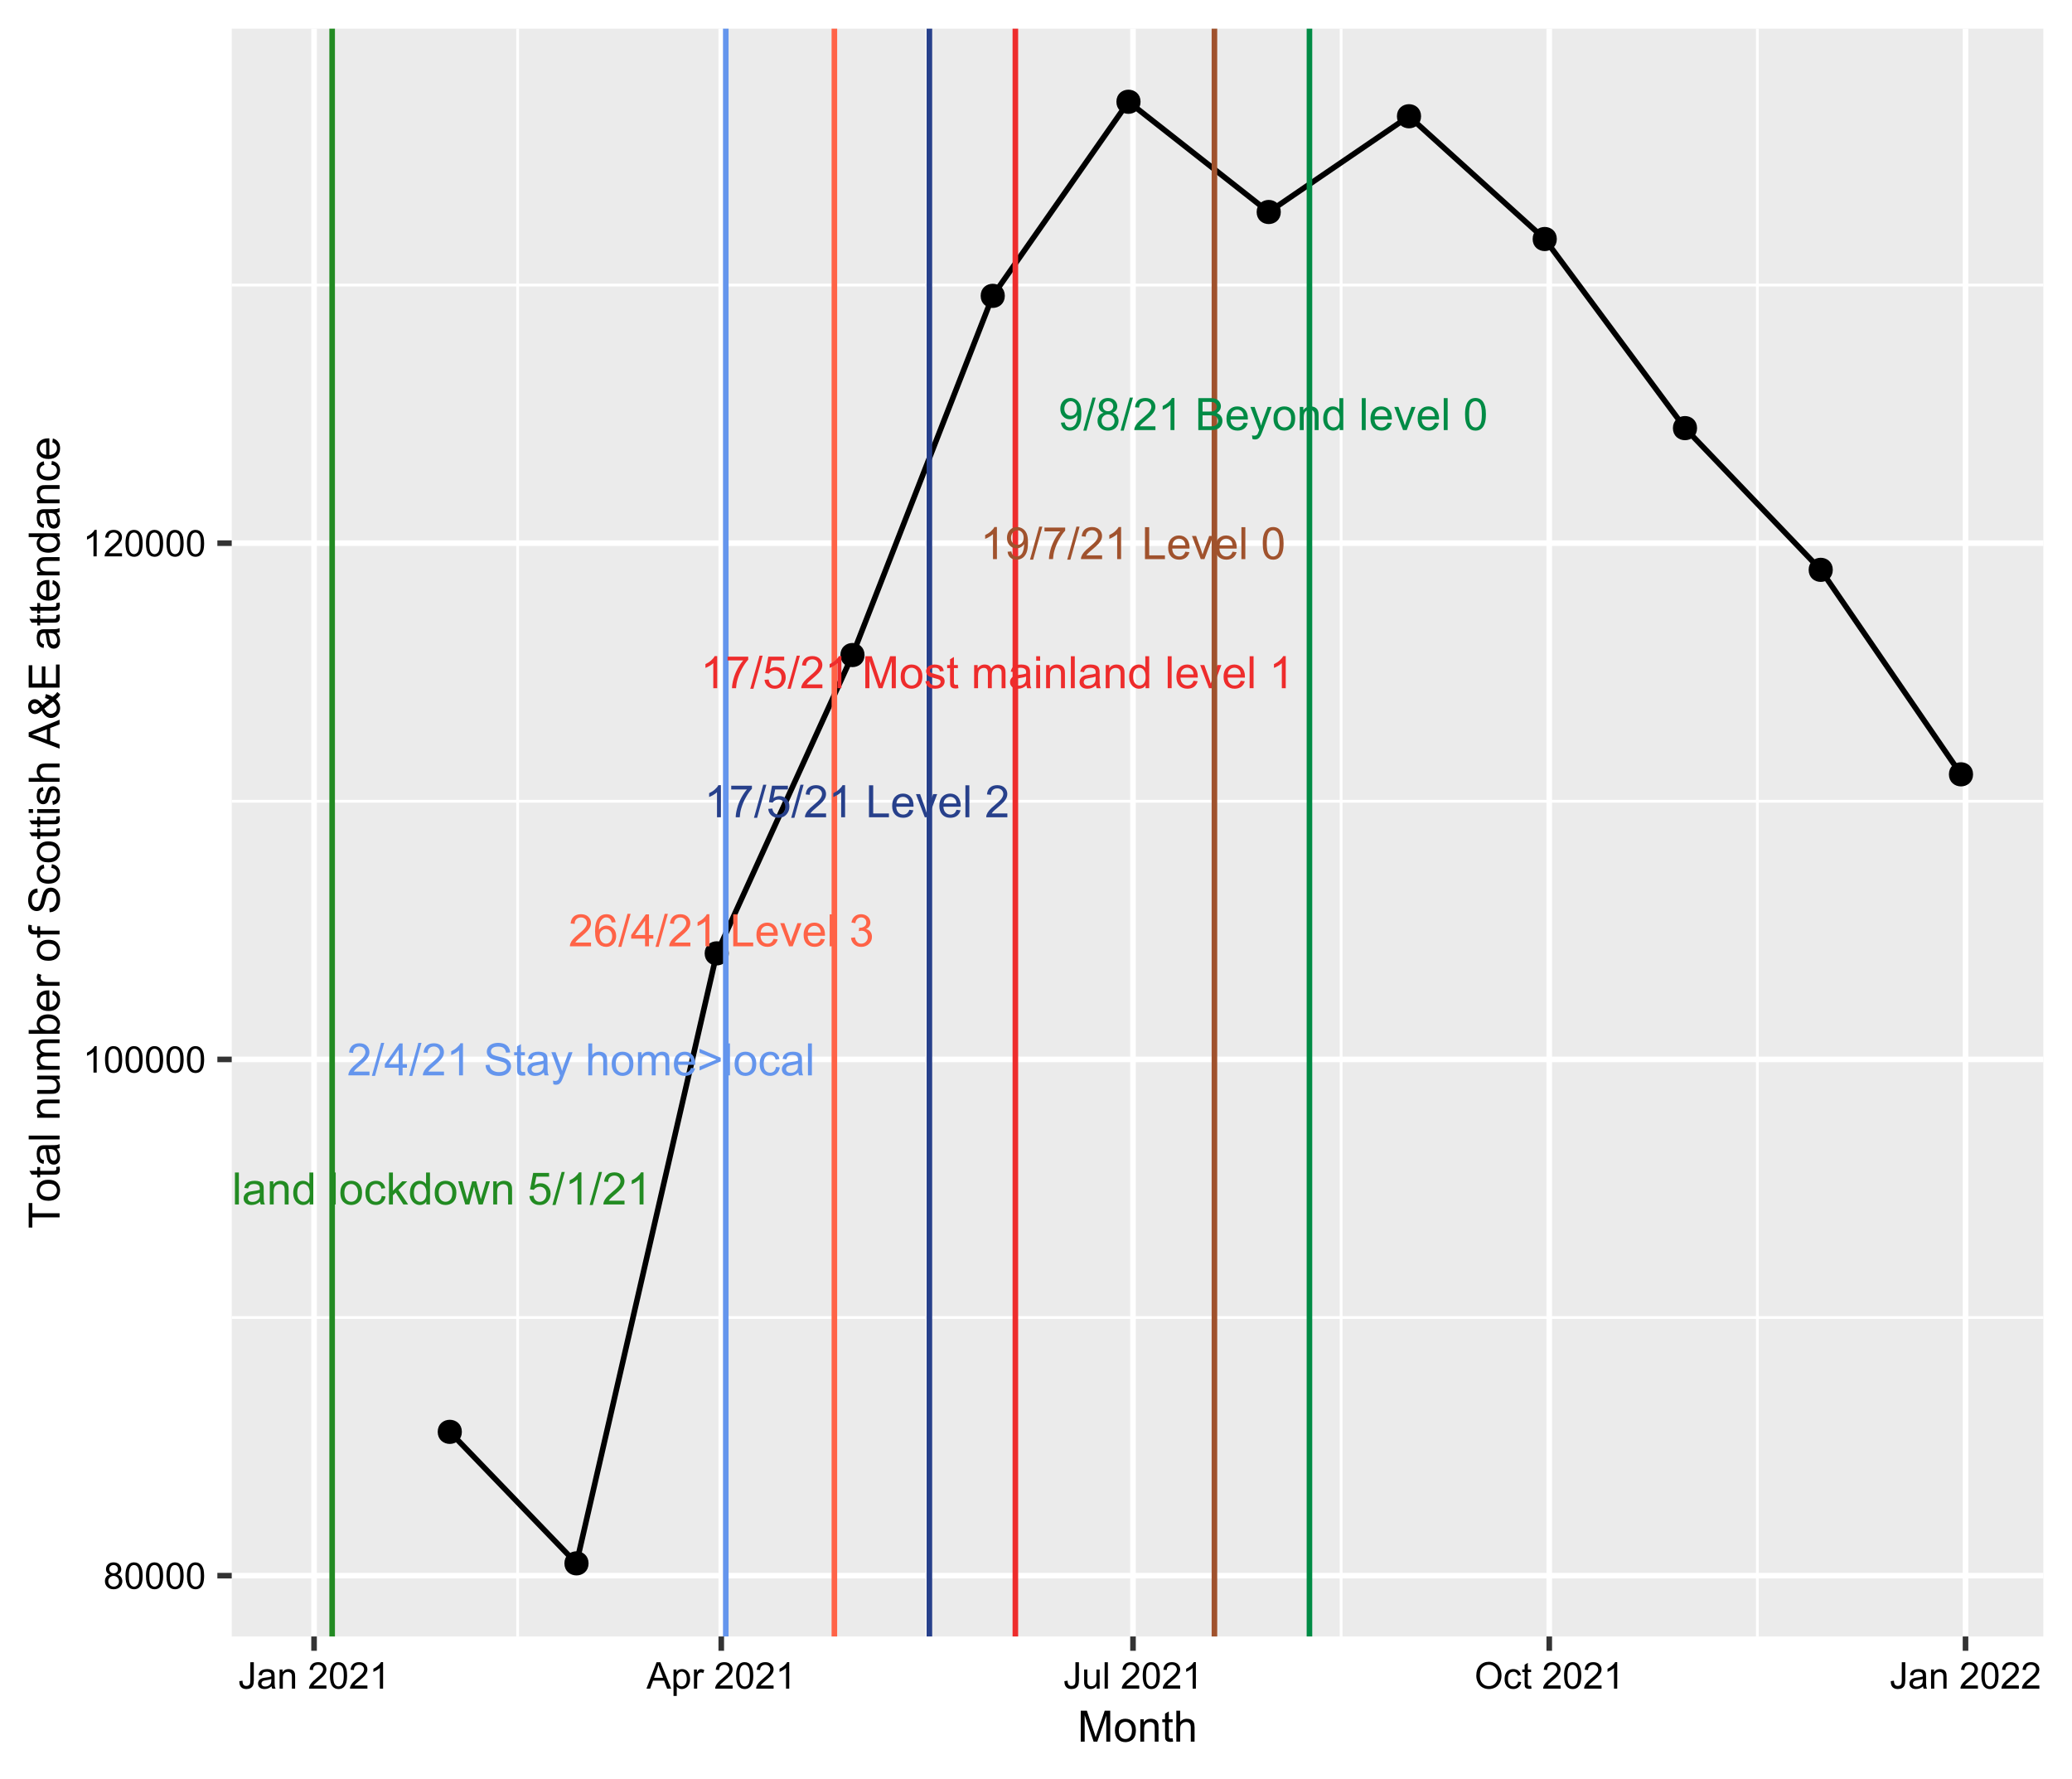<?xml version="1.0" encoding="UTF-8"?>
<svg xmlns="http://www.w3.org/2000/svg" xmlns:xlink="http://www.w3.org/1999/xlink" width="396pt" height="340pt" viewBox="0 0 396 340" version="1.1">
<defs>
<g>
<symbol overflow="visible" id="glyph0-0">
<path style="stroke:none;" d="M 1.066 0 L 1.066 -5.336 L 5.336 -5.336 L 5.336 0 Z M 1.199 -0.133 L 5.203 -0.133 L 5.203 -5.203 L 1.199 -5.203 Z M 1.199 -0.133 "/>
</symbol>
<symbol overflow="visible" id="glyph0-1">
<path style="stroke:none;" d="M 0.383 -1.965 L 1.145 -2.031 C 1.176 -1.723 1.262 -1.473 1.398 -1.277 C 1.527 -1.082 1.73 -0.922 2.012 -0.801 C 2.285 -0.68 2.598 -0.621 2.949 -0.621 C 3.254 -0.621 3.527 -0.664 3.766 -0.758 C 4 -0.844 4.176 -0.969 4.293 -1.133 C 4.406 -1.289 4.465 -1.465 4.469 -1.66 C 4.465 -1.848 4.41 -2.016 4.301 -2.16 C 4.188 -2.301 4.004 -2.422 3.75 -2.523 C 3.586 -2.582 3.223 -2.68 2.66 -2.82 C 2.098 -2.953 1.703 -3.082 1.484 -3.199 C 1.188 -3.352 0.973 -3.539 0.832 -3.77 C 0.688 -3.992 0.613 -4.246 0.617 -4.531 C 0.613 -4.836 0.703 -5.125 0.879 -5.395 C 1.051 -5.66 1.305 -5.863 1.645 -6.004 C 1.98 -6.141 2.355 -6.211 2.766 -6.215 C 3.219 -6.211 3.617 -6.137 3.965 -5.996 C 4.309 -5.848 4.574 -5.633 4.762 -5.352 C 4.945 -5.062 5.047 -4.742 5.062 -4.391 L 4.289 -4.332 C 4.246 -4.715 4.102 -5.008 3.863 -5.203 C 3.621 -5.398 3.27 -5.496 2.801 -5.5 C 2.309 -5.496 1.949 -5.406 1.73 -5.23 C 1.504 -5.051 1.395 -4.836 1.395 -4.586 C 1.395 -4.363 1.473 -4.184 1.633 -4.043 C 1.785 -3.902 2.191 -3.754 2.852 -3.605 C 3.508 -3.453 3.961 -3.324 4.207 -3.219 C 4.559 -3.051 4.82 -2.844 4.992 -2.594 C 5.16 -2.34 5.242 -2.051 5.246 -1.727 C 5.242 -1.398 5.148 -1.09 4.965 -0.805 C 4.777 -0.516 4.512 -0.293 4.164 -0.133 C 3.816 0.027 3.426 0.105 2.988 0.105 C 2.434 0.105 1.969 0.027 1.598 -0.137 C 1.223 -0.293 0.93 -0.535 0.719 -0.863 C 0.504 -1.184 0.391 -1.551 0.383 -1.965 Z M 0.383 -1.965 "/>
</symbol>
<symbol overflow="visible" id="glyph0-2">
<path style="stroke:none;" d="M 3.449 -1.621 L 4.188 -1.527 C 4.105 -1.016 3.898 -0.617 3.566 -0.328 C 3.234 -0.043 2.828 0.098 2.348 0.102 C 1.738 0.098 1.25 -0.098 0.883 -0.492 C 0.512 -0.887 0.328 -1.453 0.332 -2.195 C 0.328 -2.672 0.406 -3.09 0.57 -3.449 C 0.727 -3.805 0.969 -4.074 1.293 -4.258 C 1.617 -4.434 1.969 -4.523 2.352 -4.527 C 2.828 -4.523 3.223 -4.402 3.527 -4.16 C 3.832 -3.918 4.027 -3.57 4.117 -3.125 L 3.387 -3.012 C 3.316 -3.309 3.191 -3.531 3.02 -3.684 C 2.84 -3.832 2.629 -3.906 2.379 -3.91 C 2 -3.906 1.691 -3.773 1.457 -3.504 C 1.219 -3.23 1.102 -2.801 1.105 -2.219 C 1.102 -1.621 1.215 -1.188 1.445 -0.918 C 1.672 -0.648 1.969 -0.516 2.34 -0.516 C 2.629 -0.516 2.875 -0.605 3.074 -0.785 C 3.27 -0.965 3.395 -1.242 3.449 -1.621 Z M 3.449 -1.621 "/>
</symbol>
<symbol overflow="visible" id="glyph0-3">
<path style="stroke:none;" d="M 0.285 -2.215 C 0.281 -3.031 0.508 -3.637 0.969 -4.035 C 1.344 -4.359 1.809 -4.523 2.359 -4.527 C 2.965 -4.523 3.461 -4.324 3.852 -3.93 C 4.234 -3.527 4.43 -2.977 4.43 -2.277 C 4.43 -1.703 4.344 -1.254 4.172 -0.93 C 4 -0.602 3.75 -0.348 3.426 -0.168 C 3.098 0.012 2.742 0.098 2.359 0.102 C 1.738 0.098 1.238 -0.098 0.855 -0.496 C 0.473 -0.891 0.281 -1.465 0.285 -2.215 Z M 1.055 -2.215 C 1.055 -1.645 1.176 -1.219 1.426 -0.938 C 1.668 -0.656 1.98 -0.516 2.359 -0.516 C 2.73 -0.516 3.039 -0.656 3.289 -0.941 C 3.531 -1.223 3.656 -1.656 3.66 -2.238 C 3.656 -2.785 3.531 -3.199 3.285 -3.48 C 3.035 -3.762 2.727 -3.902 2.359 -3.906 C 1.98 -3.902 1.668 -3.762 1.426 -3.484 C 1.176 -3.199 1.055 -2.777 1.055 -2.215 Z M 1.055 -2.215 "/>
</symbol>
<symbol overflow="visible" id="glyph0-4">
<path style="stroke:none;" d="M 2.199 -0.672 L 2.309 -0.008 C 2.098 0.039 1.906 0.059 1.742 0.059 C 1.465 0.059 1.254 0.016 1.105 -0.07 C 0.953 -0.156 0.848 -0.27 0.789 -0.41 C 0.727 -0.551 0.695 -0.844 0.699 -1.297 L 0.699 -3.844 L 0.148 -3.844 L 0.148 -4.426 L 0.699 -4.426 L 0.699 -5.523 L 1.445 -5.973 L 1.445 -4.426 L 2.199 -4.426 L 2.199 -3.844 L 1.445 -3.844 L 1.445 -1.254 C 1.441 -1.039 1.453 -0.898 1.484 -0.84 C 1.508 -0.777 1.551 -0.73 1.613 -0.695 C 1.668 -0.656 1.754 -0.637 1.871 -0.641 C 1.949 -0.637 2.059 -0.648 2.199 -0.672 Z M 2.199 -0.672 "/>
</symbol>
<symbol overflow="visible" id="glyph0-5">
<path style="stroke:none;" d="M 0.566 -5.246 L 0.566 -6.109 L 1.316 -6.109 L 1.316 -5.246 Z M 0.566 0 L 0.566 -4.426 L 1.316 -4.426 L 1.316 0 Z M 0.566 0 "/>
</symbol>
<symbol overflow="visible" id="glyph0-6">
<path style="stroke:none;" d="M 0.262 -1.32 L 1.004 -1.438 C 1.043 -1.137 1.16 -0.91 1.352 -0.754 C 1.539 -0.594 1.805 -0.516 2.152 -0.516 C 2.492 -0.516 2.75 -0.586 2.918 -0.727 C 3.082 -0.867 3.164 -1.031 3.168 -1.223 C 3.164 -1.391 3.09 -1.523 2.945 -1.621 C 2.84 -1.688 2.586 -1.773 2.18 -1.875 C 1.629 -2.012 1.246 -2.129 1.035 -2.234 C 0.82 -2.332 0.66 -2.473 0.551 -2.656 C 0.441 -2.832 0.387 -3.031 0.387 -3.25 C 0.387 -3.445 0.43 -3.629 0.523 -3.797 C 0.609 -3.965 0.734 -4.105 0.891 -4.219 C 1.008 -4.305 1.164 -4.375 1.367 -4.438 C 1.566 -4.492 1.785 -4.523 2.016 -4.527 C 2.363 -4.523 2.668 -4.473 2.93 -4.375 C 3.191 -4.273 3.383 -4.137 3.512 -3.969 C 3.633 -3.797 3.723 -3.57 3.773 -3.285 L 3.039 -3.184 C 3.004 -3.41 2.906 -3.59 2.746 -3.719 C 2.586 -3.844 2.359 -3.906 2.07 -3.91 C 1.723 -3.906 1.477 -3.852 1.332 -3.738 C 1.184 -3.621 1.113 -3.488 1.113 -3.34 C 1.113 -3.238 1.141 -3.148 1.203 -3.074 C 1.262 -2.992 1.359 -2.926 1.492 -2.875 C 1.566 -2.848 1.789 -2.785 2.156 -2.684 C 2.684 -2.543 3.051 -2.426 3.266 -2.336 C 3.473 -2.242 3.637 -2.109 3.758 -1.941 C 3.875 -1.766 3.938 -1.555 3.938 -1.301 C 3.938 -1.051 3.863 -0.812 3.719 -0.594 C 3.57 -0.367 3.359 -0.195 3.086 -0.078 C 2.809 0.043 2.5 0.098 2.156 0.102 C 1.578 0.098 1.137 -0.02 0.84 -0.258 C 0.535 -0.496 0.344 -0.848 0.262 -1.32 Z M 0.262 -1.32 "/>
</symbol>
<symbol overflow="visible" id="glyph0-7">
<path style="stroke:none;" d="M 0.562 0 L 0.562 -6.109 L 1.312 -6.109 L 1.312 -3.918 C 1.664 -4.32 2.105 -4.523 2.637 -4.527 C 2.965 -4.523 3.25 -4.457 3.492 -4.332 C 3.734 -4.199 3.906 -4.023 4.012 -3.797 C 4.113 -3.57 4.164 -3.238 4.168 -2.805 L 4.168 0 L 3.418 0 L 3.418 -2.805 C 3.414 -3.176 3.332 -3.449 3.172 -3.621 C 3.008 -3.793 2.781 -3.879 2.484 -3.879 C 2.262 -3.879 2.051 -3.82 1.855 -3.707 C 1.656 -3.59 1.516 -3.434 1.438 -3.238 C 1.352 -3.039 1.312 -2.766 1.312 -2.422 L 1.312 0 Z M 0.562 0 "/>
</symbol>
<symbol overflow="visible" id="glyph0-8">
<path style="stroke:none;" d=""/>
</symbol>
<symbol overflow="visible" id="glyph0-9">
<path style="stroke:none;" d="M 0.562 0 L 0.562 -4.426 L 1.234 -4.426 L 1.234 -3.805 C 1.371 -4.016 1.555 -4.191 1.785 -4.328 C 2.016 -4.457 2.277 -4.523 2.574 -4.527 C 2.898 -4.523 3.168 -4.453 3.379 -4.32 C 3.586 -4.18 3.734 -3.992 3.824 -3.75 C 4.172 -4.266 4.629 -4.523 5.191 -4.527 C 5.629 -4.523 5.965 -4.402 6.203 -4.16 C 6.438 -3.918 6.555 -3.543 6.559 -3.039 L 6.559 0 L 5.812 0 L 5.812 -2.789 C 5.812 -3.086 5.785 -3.301 5.738 -3.434 C 5.688 -3.566 5.602 -3.672 5.477 -3.754 C 5.348 -3.832 5.199 -3.871 5.027 -3.875 C 4.715 -3.871 4.453 -3.77 4.25 -3.562 C 4.039 -3.355 3.938 -3.023 3.941 -2.57 L 3.941 0 L 3.191 0 L 3.191 -2.875 C 3.188 -3.207 3.125 -3.457 3.008 -3.625 C 2.883 -3.789 2.684 -3.871 2.41 -3.875 C 2.195 -3.871 2 -3.816 1.824 -3.707 C 1.641 -3.594 1.512 -3.434 1.434 -3.223 C 1.352 -3.008 1.312 -2.699 1.312 -2.297 L 1.312 0 Z M 0.562 0 "/>
</symbol>
<symbol overflow="visible" id="glyph0-10">
<path style="stroke:none;" d="M 3.449 -0.547 C 3.172 -0.305 2.906 -0.137 2.648 -0.043 C 2.391 0.055 2.113 0.098 1.82 0.102 C 1.332 0.098 0.957 -0.016 0.699 -0.254 C 0.434 -0.488 0.305 -0.793 0.309 -1.168 C 0.305 -1.379 0.355 -1.578 0.457 -1.762 C 0.555 -1.938 0.684 -2.082 0.844 -2.191 C 1 -2.301 1.18 -2.383 1.383 -2.438 C 1.531 -2.477 1.754 -2.512 2.051 -2.551 C 2.656 -2.621 3.102 -2.707 3.387 -2.809 C 3.391 -2.91 3.391 -2.977 3.395 -3.004 C 3.391 -3.309 3.32 -3.523 3.18 -3.652 C 2.984 -3.816 2.699 -3.902 2.324 -3.906 C 1.969 -3.902 1.707 -3.84 1.543 -3.719 C 1.371 -3.594 1.25 -3.375 1.172 -3.062 L 0.438 -3.164 C 0.504 -3.477 0.613 -3.727 0.766 -3.922 C 0.918 -4.113 1.141 -4.266 1.43 -4.371 C 1.719 -4.473 2.051 -4.523 2.434 -4.527 C 2.809 -4.523 3.117 -4.477 3.355 -4.391 C 3.59 -4.297 3.762 -4.188 3.875 -4.055 C 3.984 -3.922 4.062 -3.75 4.109 -3.547 C 4.133 -3.414 4.148 -3.184 4.148 -2.855 L 4.148 -1.855 C 4.148 -1.156 4.164 -0.715 4.195 -0.531 C 4.227 -0.344 4.289 -0.168 4.383 0 L 3.602 0 C 3.52 -0.156 3.469 -0.336 3.449 -0.547 Z M 3.387 -2.223 C 3.113 -2.105 2.703 -2.012 2.164 -1.938 C 1.852 -1.891 1.633 -1.84 1.508 -1.785 C 1.375 -1.727 1.277 -1.645 1.211 -1.543 C 1.141 -1.434 1.105 -1.316 1.109 -1.188 C 1.105 -0.984 1.184 -0.816 1.336 -0.688 C 1.484 -0.551 1.703 -0.484 2 -0.488 C 2.285 -0.484 2.543 -0.547 2.77 -0.676 C 2.992 -0.801 3.16 -0.977 3.27 -1.195 C 3.348 -1.363 3.387 -1.613 3.387 -1.945 Z M 3.387 -2.223 "/>
</symbol>
<symbol overflow="visible" id="glyph0-11">
<path style="stroke:none;" d="M 0.562 0 L 0.562 -4.426 L 1.238 -4.426 L 1.238 -3.797 C 1.559 -4.281 2.031 -4.523 2.648 -4.527 C 2.914 -4.523 3.156 -4.477 3.383 -4.383 C 3.602 -4.285 3.77 -4.156 3.883 -4.004 C 3.992 -3.848 4.07 -3.664 4.117 -3.449 C 4.145 -3.309 4.16 -3.066 4.16 -2.723 L 4.16 0 L 3.41 0 L 3.41 -2.691 C 3.41 -2.996 3.379 -3.227 3.32 -3.379 C 3.262 -3.527 3.16 -3.648 3.012 -3.738 C 2.863 -3.828 2.688 -3.871 2.488 -3.875 C 2.164 -3.871 1.887 -3.77 1.66 -3.57 C 1.426 -3.367 1.312 -2.984 1.312 -2.418 L 1.312 0 Z M 0.562 0 "/>
</symbol>
<symbol overflow="visible" id="glyph0-12">
<path style="stroke:none;" d="M 0.547 0 L 0.547 -6.109 L 1.297 -6.109 L 1.297 0 Z M 0.547 0 "/>
</symbol>
<symbol overflow="visible" id="glyph0-13">
<path style="stroke:none;" d="M 3.434 0 L 3.434 -0.559 C 3.152 -0.117 2.738 0.098 2.195 0.102 C 1.84 0.098 1.516 0.004 1.223 -0.191 C 0.926 -0.383 0.695 -0.656 0.535 -1.008 C 0.371 -1.355 0.293 -1.754 0.293 -2.207 C 0.293 -2.648 0.363 -3.051 0.512 -3.41 C 0.656 -3.77 0.879 -4.043 1.176 -4.238 C 1.469 -4.426 1.797 -4.523 2.164 -4.527 C 2.426 -4.523 2.664 -4.465 2.875 -4.355 C 3.082 -4.238 3.25 -4.094 3.383 -3.918 L 3.383 -6.109 L 4.129 -6.109 L 4.129 0 Z M 1.062 -2.207 C 1.059 -1.641 1.18 -1.219 1.422 -0.938 C 1.66 -0.656 1.941 -0.516 2.266 -0.516 C 2.59 -0.516 2.867 -0.648 3.102 -0.918 C 3.328 -1.184 3.445 -1.594 3.445 -2.145 C 3.445 -2.75 3.328 -3.195 3.094 -3.48 C 2.859 -3.762 2.57 -3.902 2.234 -3.906 C 1.898 -3.902 1.621 -3.766 1.398 -3.496 C 1.172 -3.223 1.059 -2.793 1.062 -2.207 Z M 1.062 -2.207 "/>
</symbol>
<symbol overflow="visible" id="glyph0-14">
<path style="stroke:none;" d="M 0.566 0 L 0.566 -6.109 L 1.316 -6.109 L 1.316 -2.625 L 3.094 -4.426 L 4.062 -4.426 L 2.371 -2.785 L 4.234 0 L 3.309 0 L 1.848 -2.262 L 1.316 -1.754 L 1.316 0 Z M 0.566 0 "/>
</symbol>
<symbol overflow="visible" id="glyph0-15">
<path style="stroke:none;" d="M 1.379 0 L 0.023 -4.426 L 0.801 -4.426 L 1.504 -1.871 L 1.766 -0.922 C 1.773 -0.965 1.852 -1.27 1.996 -1.832 L 2.699 -4.426 L 3.473 -4.426 L 4.133 -1.859 L 4.355 -1.012 L 4.609 -1.867 L 5.367 -4.426 L 6.098 -4.426 L 4.715 0 L 3.934 0 L 3.23 -2.652 L 3.059 -3.406 L 2.164 0 Z M 1.379 0 "/>
</symbol>
<symbol overflow="visible" id="glyph0-16">
<path style="stroke:none;" d="M 0.355 -1.602 L 1.141 -1.668 C 1.199 -1.281 1.336 -0.992 1.547 -0.801 C 1.758 -0.605 2.012 -0.508 2.316 -0.512 C 2.676 -0.508 2.984 -0.645 3.234 -0.918 C 3.484 -1.188 3.609 -1.551 3.609 -2.004 C 3.609 -2.434 3.488 -2.77 3.246 -3.016 C 3.004 -3.262 2.688 -3.387 2.305 -3.387 C 2.059 -3.387 1.84 -3.332 1.648 -3.223 C 1.453 -3.113 1.301 -2.969 1.191 -2.797 L 0.488 -2.887 L 1.078 -6.027 L 4.117 -6.027 L 4.117 -5.309 L 1.68 -5.309 L 1.352 -3.668 C 1.715 -3.922 2.098 -4.047 2.504 -4.051 C 3.035 -4.047 3.488 -3.863 3.855 -3.496 C 4.223 -3.125 4.406 -2.648 4.406 -2.07 C 4.406 -1.516 4.242 -1.039 3.922 -0.637 C 3.527 -0.141 2.992 0.105 2.316 0.105 C 1.758 0.105 1.305 -0.047 0.957 -0.359 C 0.602 -0.668 0.402 -1.082 0.355 -1.602 Z M 0.355 -1.602 "/>
</symbol>
<symbol overflow="visible" id="glyph0-17">
<path style="stroke:none;" d="M 0 0.105 L 1.77 -6.215 L 2.371 -6.215 L 0.605 0.105 Z M 0 0.105 "/>
</symbol>
<symbol overflow="visible" id="glyph0-18">
<path style="stroke:none;" d="M 3.18 0 L 2.43 0 L 2.43 -4.781 C 2.246 -4.609 2.008 -4.434 1.719 -4.262 C 1.422 -4.086 1.16 -3.957 0.93 -3.875 L 0.93 -4.602 C 1.348 -4.797 1.715 -5.035 2.027 -5.316 C 2.34 -5.594 2.562 -5.867 2.695 -6.137 L 3.18 -6.137 Z M 3.18 0 "/>
</symbol>
<symbol overflow="visible" id="glyph0-19">
<path style="stroke:none;" d="M 4.297 -0.723 L 4.297 0 L 0.258 0 C 0.25 -0.18 0.277 -0.352 0.348 -0.52 C 0.445 -0.793 0.609 -1.062 0.84 -1.332 C 1.062 -1.598 1.391 -1.906 1.82 -2.258 C 2.48 -2.797 2.93 -3.23 3.168 -3.551 C 3.398 -3.871 3.516 -4.172 3.52 -4.457 C 3.516 -4.75 3.41 -5 3.199 -5.207 C 2.984 -5.41 2.707 -5.512 2.367 -5.516 C 2.004 -5.512 1.715 -5.402 1.5 -5.188 C 1.281 -4.969 1.172 -4.672 1.172 -4.289 L 0.398 -4.367 C 0.453 -4.938 0.652 -5.379 0.996 -5.684 C 1.34 -5.984 1.801 -6.133 2.383 -6.137 C 2.965 -6.133 3.43 -5.973 3.773 -5.648 C 4.117 -5.32 4.289 -4.914 4.289 -4.438 C 4.289 -4.188 4.238 -3.949 4.137 -3.715 C 4.035 -3.48 3.867 -3.23 3.641 -2.969 C 3.406 -2.707 3.023 -2.348 2.484 -1.895 C 2.031 -1.512 1.742 -1.258 1.617 -1.125 C 1.488 -0.992 1.383 -0.855 1.301 -0.723 Z M 4.297 -0.723 "/>
</symbol>
<symbol overflow="visible" id="glyph0-20">
<path style="stroke:none;" d="M 2.758 0 L 2.758 -1.465 L 0.109 -1.465 L 0.109 -2.152 L 2.898 -6.109 L 3.508 -6.109 L 3.508 -2.152 L 4.336 -2.152 L 4.336 -1.465 L 3.508 -1.465 L 3.508 0 Z M 2.758 -2.152 L 2.758 -4.906 L 0.848 -2.152 Z M 2.758 -2.152 "/>
</symbol>
<symbol overflow="visible" id="glyph0-21">
<path style="stroke:none;" d="M 0.531 1.703 L 0.445 1 C 0.609 1.043 0.75 1.066 0.875 1.066 C 1.039 1.066 1.172 1.035 1.273 0.98 C 1.371 0.922 1.453 0.848 1.52 0.75 C 1.566 0.672 1.645 0.484 1.75 0.191 C 1.762 0.148 1.785 0.086 1.816 0.008 L 0.137 -4.426 L 0.945 -4.426 L 1.867 -1.863 C 1.984 -1.535 2.09 -1.191 2.188 -0.836 C 2.27 -1.18 2.375 -1.516 2.496 -1.848 L 3.441 -4.426 L 4.191 -4.426 L 2.508 0.074 C 2.328 0.559 2.188 0.895 2.09 1.078 C 1.953 1.324 1.801 1.504 1.629 1.621 C 1.457 1.734 1.25 1.793 1.012 1.797 C 0.867 1.793 0.707 1.762 0.531 1.703 Z M 0.531 1.703 "/>
</symbol>
<symbol overflow="visible" id="glyph0-22">
<path style="stroke:none;" d="M 3.594 -1.426 L 4.367 -1.328 C 4.242 -0.871 4.016 -0.52 3.688 -0.273 C 3.352 -0.023 2.93 0.098 2.422 0.102 C 1.77 0.098 1.258 -0.098 0.879 -0.496 C 0.5 -0.895 0.309 -1.453 0.312 -2.176 C 0.309 -2.918 0.5 -3.496 0.887 -3.91 C 1.27 -4.316 1.77 -4.523 2.379 -4.527 C 2.973 -4.523 3.457 -4.32 3.832 -3.922 C 4.207 -3.516 4.395 -2.949 4.395 -2.223 C 4.395 -2.176 4.391 -2.109 4.391 -2.02 L 1.086 -2.02 C 1.109 -1.531 1.25 -1.16 1.5 -0.902 C 1.746 -0.645 2.055 -0.516 2.426 -0.516 C 2.699 -0.516 2.934 -0.586 3.129 -0.73 C 3.324 -0.875 3.477 -1.105 3.594 -1.426 Z M 1.129 -2.637 L 3.602 -2.637 C 3.566 -3.008 3.473 -3.285 3.316 -3.477 C 3.078 -3.762 2.766 -3.906 2.387 -3.91 C 2.039 -3.906 1.75 -3.793 1.52 -3.562 C 1.281 -3.332 1.152 -3.023 1.129 -2.637 Z M 1.129 -2.637 "/>
</symbol>
<symbol overflow="visible" id="glyph0-23">
<path style="stroke:none;" d="M 4.516 -2.672 L 0.469 -0.941 L 0.469 -1.688 L 3.672 -3.016 L 0.469 -4.336 L 0.469 -5.082 L 4.516 -3.371 Z M 4.516 -2.672 "/>
</symbol>
<symbol overflow="visible" id="glyph0-24">
<path style="stroke:none;" d="M 4.246 -4.613 L 3.5 -4.555 C 3.43 -4.844 3.336 -5.059 3.219 -5.199 C 3.012 -5.41 2.762 -5.52 2.469 -5.52 C 2.227 -5.52 2.02 -5.449 1.84 -5.316 C 1.602 -5.141 1.414 -4.891 1.277 -4.562 C 1.141 -4.23 1.07 -3.762 1.066 -3.152 C 1.246 -3.426 1.465 -3.629 1.73 -3.762 C 1.988 -3.895 2.262 -3.961 2.551 -3.965 C 3.047 -3.961 3.473 -3.777 3.828 -3.41 C 4.176 -3.043 4.352 -2.566 4.355 -1.984 C 4.352 -1.598 4.27 -1.242 4.105 -0.914 C 3.938 -0.586 3.711 -0.332 3.426 -0.156 C 3.133 0.02 2.805 0.105 2.441 0.105 C 1.812 0.105 1.301 -0.121 0.91 -0.582 C 0.512 -1.039 0.316 -1.801 0.32 -2.859 C 0.316 -4.039 0.535 -4.895 0.977 -5.434 C 1.355 -5.898 1.867 -6.133 2.512 -6.137 C 2.992 -6.133 3.387 -6 3.695 -5.73 C 4 -5.461 4.184 -5.086 4.246 -4.613 Z M 1.184 -1.98 C 1.184 -1.723 1.238 -1.473 1.348 -1.238 C 1.457 -0.996 1.609 -0.816 1.809 -0.695 C 2.004 -0.57 2.211 -0.508 2.43 -0.512 C 2.746 -0.508 3.02 -0.637 3.246 -0.895 C 3.473 -1.148 3.586 -1.496 3.59 -1.938 C 3.586 -2.355 3.473 -2.688 3.25 -2.934 C 3.023 -3.176 2.742 -3.297 2.402 -3.301 C 2.059 -3.297 1.77 -3.176 1.535 -2.934 C 1.301 -2.688 1.184 -2.371 1.184 -1.98 Z M 1.184 -1.98 "/>
</symbol>
<symbol overflow="visible" id="glyph0-25">
<path style="stroke:none;" d="M 0.625 0 L 0.625 -6.109 L 1.434 -6.109 L 1.434 -0.723 L 4.441 -0.723 L 4.441 0 Z M 0.625 0 "/>
</symbol>
<symbol overflow="visible" id="glyph0-26">
<path style="stroke:none;" d="M 1.793 0 L 0.109 -4.426 L 0.898 -4.426 L 1.852 -1.777 C 1.953 -1.488 2.047 -1.191 2.133 -0.883 C 2.199 -1.113 2.293 -1.395 2.414 -1.727 L 3.398 -4.426 L 4.168 -4.426 L 2.492 0 Z M 1.793 0 "/>
</symbol>
<symbol overflow="visible" id="glyph0-27">
<path style="stroke:none;" d="M 0.359 -1.613 L 1.109 -1.715 C 1.191 -1.285 1.34 -0.977 1.547 -0.793 C 1.754 -0.602 2.004 -0.508 2.305 -0.512 C 2.656 -0.508 2.957 -0.633 3.199 -0.879 C 3.441 -1.121 3.562 -1.422 3.562 -1.789 C 3.562 -2.129 3.449 -2.414 3.223 -2.641 C 2.996 -2.863 2.711 -2.977 2.367 -2.977 C 2.227 -2.977 2.051 -2.945 1.84 -2.891 L 1.922 -3.551 C 1.969 -3.543 2.008 -3.539 2.043 -3.543 C 2.359 -3.539 2.648 -3.621 2.906 -3.793 C 3.16 -3.957 3.285 -4.215 3.289 -4.562 C 3.285 -4.836 3.191 -5.062 3.008 -5.246 C 2.82 -5.426 2.582 -5.52 2.289 -5.52 C 1.996 -5.52 1.754 -5.426 1.559 -5.242 C 1.363 -5.059 1.238 -4.785 1.184 -4.418 L 0.434 -4.551 C 0.523 -5.051 0.73 -5.441 1.059 -5.719 C 1.383 -5.996 1.789 -6.133 2.273 -6.137 C 2.605 -6.133 2.91 -6.062 3.191 -5.922 C 3.469 -5.777 3.684 -5.582 3.836 -5.336 C 3.98 -5.086 4.055 -4.824 4.059 -4.547 C 4.055 -4.281 3.984 -4.039 3.844 -3.824 C 3.703 -3.605 3.492 -3.434 3.219 -3.309 C 3.574 -3.223 3.855 -3.051 4.059 -2.789 C 4.258 -2.527 4.359 -2.199 4.359 -1.805 C 4.359 -1.27 4.164 -0.816 3.773 -0.445 C 3.383 -0.078 2.891 0.105 2.301 0.109 C 1.762 0.105 1.316 -0.051 0.965 -0.371 C 0.609 -0.688 0.406 -1.102 0.359 -1.613 Z M 0.359 -1.613 "/>
</symbol>
<symbol overflow="visible" id="glyph0-28">
<path style="stroke:none;" d="M 0.402 -5.309 L 0.402 -6.031 L 4.359 -6.031 L 4.359 -5.449 C 3.969 -5.035 3.582 -4.484 3.203 -3.797 C 2.816 -3.109 2.52 -2.402 2.316 -1.68 C 2.164 -1.168 2.07 -0.609 2.031 0 L 1.258 0 C 1.262 -0.48 1.355 -1.059 1.539 -1.742 C 1.719 -2.418 1.977 -3.074 2.316 -3.711 C 2.652 -4.34 3.016 -4.875 3.398 -5.309 Z M 0.402 -5.309 "/>
</symbol>
<symbol overflow="visible" id="glyph0-29">
<path style="stroke:none;" d="M 0.633 0 L 0.633 -6.109 L 1.852 -6.109 L 3.297 -1.785 C 3.426 -1.379 3.523 -1.078 3.59 -0.879 C 3.656 -1.098 3.766 -1.422 3.914 -1.859 L 5.375 -6.109 L 6.465 -6.109 L 6.465 0 L 5.684 0 L 5.684 -5.113 L 3.91 0 L 3.18 0 L 1.414 -5.203 L 1.414 0 Z M 0.633 0 "/>
</symbol>
<symbol overflow="visible" id="glyph0-30">
<path style="stroke:none;" d="M 0.469 -1.414 L 1.188 -1.48 C 1.246 -1.141 1.363 -0.895 1.539 -0.742 C 1.707 -0.586 1.926 -0.508 2.199 -0.512 C 2.426 -0.508 2.629 -0.562 2.805 -0.668 C 2.977 -0.773 3.121 -0.914 3.234 -1.094 C 3.344 -1.27 3.434 -1.508 3.512 -1.809 C 3.582 -2.105 3.621 -2.41 3.625 -2.727 C 3.621 -2.758 3.621 -2.809 3.621 -2.875 C 3.473 -2.633 3.266 -2.438 3.008 -2.293 C 2.742 -2.141 2.461 -2.066 2.164 -2.07 C 1.656 -2.066 1.23 -2.25 0.879 -2.621 C 0.527 -2.984 0.352 -3.469 0.355 -4.07 C 0.352 -4.688 0.535 -5.188 0.902 -5.566 C 1.266 -5.945 1.723 -6.133 2.277 -6.137 C 2.672 -6.133 3.035 -6.027 3.363 -5.812 C 3.691 -5.598 3.941 -5.293 4.113 -4.898 C 4.285 -4.5 4.371 -3.926 4.371 -3.18 C 4.371 -2.395 4.285 -1.773 4.117 -1.312 C 3.945 -0.852 3.691 -0.5 3.359 -0.258 C 3.023 -0.016 2.633 0.105 2.184 0.105 C 1.703 0.105 1.312 -0.027 1.012 -0.293 C 0.707 -0.559 0.527 -0.93 0.469 -1.414 Z M 3.539 -4.109 C 3.539 -4.535 3.422 -4.879 3.195 -5.133 C 2.961 -5.387 2.688 -5.512 2.367 -5.516 C 2.031 -5.512 1.738 -5.375 1.496 -5.105 C 1.246 -4.828 1.125 -4.477 1.125 -4.047 C 1.125 -3.656 1.242 -3.34 1.477 -3.098 C 1.711 -2.852 2 -2.73 2.348 -2.734 C 2.691 -2.73 2.977 -2.852 3.203 -3.098 C 3.426 -3.34 3.539 -3.676 3.539 -4.109 Z M 3.539 -4.109 "/>
</symbol>
<symbol overflow="visible" id="glyph0-31">
<path style="stroke:none;" d="M 0.355 -3.012 C 0.352 -3.734 0.426 -4.316 0.578 -4.758 C 0.723 -5.195 0.941 -5.535 1.238 -5.777 C 1.527 -6.016 1.898 -6.133 2.348 -6.137 C 2.672 -6.133 2.961 -6.066 3.211 -5.938 C 3.457 -5.801 3.66 -5.609 3.82 -5.363 C 3.98 -5.113 4.105 -4.812 4.199 -4.457 C 4.289 -4.098 4.336 -3.617 4.34 -3.012 C 4.336 -2.293 4.262 -1.715 4.117 -1.277 C 3.969 -0.836 3.75 -0.492 3.457 -0.254 C 3.16 -0.012 2.789 0.105 2.348 0.105 C 1.758 0.105 1.293 -0.105 0.957 -0.531 C 0.551 -1.035 0.352 -1.863 0.355 -3.012 Z M 1.125 -3.012 C 1.125 -2.008 1.242 -1.34 1.477 -1.008 C 1.711 -0.676 2 -0.508 2.348 -0.512 C 2.688 -0.508 2.977 -0.676 3.215 -1.012 C 3.445 -1.344 3.562 -2.012 3.566 -3.012 C 3.562 -4.02 3.445 -4.688 3.215 -5.02 C 2.977 -5.348 2.684 -5.512 2.34 -5.516 C 1.988 -5.512 1.715 -5.367 1.512 -5.078 C 1.254 -4.703 1.125 -4.016 1.125 -3.012 Z M 1.125 -3.012 "/>
</symbol>
<symbol overflow="visible" id="glyph0-32">
<path style="stroke:none;" d="M 1.508 -3.312 C 1.195 -3.422 0.965 -3.586 0.816 -3.801 C 0.664 -4.008 0.59 -4.262 0.594 -4.559 C 0.59 -5.004 0.75 -5.375 1.07 -5.68 C 1.387 -5.98 1.812 -6.133 2.348 -6.137 C 2.879 -6.133 3.309 -5.98 3.633 -5.672 C 3.957 -5.359 4.117 -4.98 4.121 -4.539 C 4.117 -4.254 4.043 -4.008 3.898 -3.797 C 3.746 -3.586 3.523 -3.422 3.223 -3.312 C 3.598 -3.188 3.883 -2.992 4.078 -2.719 C 4.273 -2.445 4.371 -2.121 4.371 -1.746 C 4.371 -1.223 4.184 -0.781 3.816 -0.426 C 3.441 -0.07 2.957 0.105 2.359 0.105 C 1.754 0.105 1.266 -0.07 0.898 -0.43 C 0.527 -0.785 0.344 -1.23 0.348 -1.766 C 0.344 -2.16 0.445 -2.496 0.648 -2.766 C 0.848 -3.031 1.133 -3.211 1.508 -3.312 Z M 1.359 -4.586 C 1.359 -4.293 1.449 -4.055 1.637 -3.875 C 1.82 -3.688 2.062 -3.598 2.363 -3.602 C 2.648 -3.598 2.887 -3.688 3.074 -3.875 C 3.258 -4.055 3.352 -4.277 3.352 -4.543 C 3.352 -4.816 3.254 -5.051 3.066 -5.238 C 2.871 -5.426 2.637 -5.52 2.355 -5.52 C 2.066 -5.52 1.828 -5.426 1.641 -5.242 C 1.453 -5.059 1.359 -4.84 1.359 -4.586 Z M 1.117 -1.762 C 1.113 -1.547 1.164 -1.34 1.27 -1.141 C 1.367 -0.941 1.516 -0.785 1.719 -0.676 C 1.914 -0.562 2.133 -0.508 2.367 -0.512 C 2.727 -0.508 3.02 -0.625 3.254 -0.855 C 3.484 -1.086 3.602 -1.379 3.605 -1.738 C 3.602 -2.098 3.48 -2.395 3.242 -2.633 C 3 -2.867 2.703 -2.988 2.344 -2.988 C 1.988 -2.988 1.695 -2.871 1.465 -2.637 C 1.23 -2.402 1.113 -2.109 1.117 -1.762 Z M 1.117 -1.762 "/>
</symbol>
<symbol overflow="visible" id="glyph0-33">
<path style="stroke:none;" d="M 0.625 0 L 0.625 -6.109 L 2.918 -6.109 C 3.383 -6.105 3.754 -6.043 4.039 -5.922 C 4.32 -5.797 4.543 -5.605 4.703 -5.352 C 4.859 -5.094 4.938 -4.828 4.941 -4.547 C 4.938 -4.285 4.867 -4.039 4.73 -3.809 C 4.586 -3.578 4.375 -3.391 4.09 -3.25 C 4.457 -3.141 4.738 -2.957 4.941 -2.695 C 5.137 -2.434 5.238 -2.125 5.238 -1.77 C 5.238 -1.484 5.176 -1.219 5.055 -0.973 C 4.934 -0.727 4.785 -0.535 4.609 -0.402 C 4.43 -0.266 4.207 -0.164 3.941 -0.102 C 3.672 -0.031 3.344 0 2.953 0 Z M 1.434 -3.543 L 2.754 -3.543 C 3.113 -3.539 3.371 -3.562 3.527 -3.613 C 3.73 -3.672 3.883 -3.773 3.992 -3.918 C 4.094 -4.055 4.148 -4.234 4.148 -4.453 C 4.148 -4.652 4.098 -4.828 4 -4.984 C 3.902 -5.137 3.762 -5.242 3.582 -5.305 C 3.398 -5.359 3.09 -5.391 2.656 -5.391 L 1.434 -5.391 Z M 1.434 -0.723 L 2.953 -0.723 C 3.215 -0.719 3.398 -0.73 3.504 -0.75 C 3.691 -0.781 3.848 -0.836 3.973 -0.918 C 4.098 -0.992 4.199 -1.105 4.281 -1.258 C 4.359 -1.402 4.398 -1.574 4.402 -1.77 C 4.398 -1.996 4.34 -2.191 4.227 -2.363 C 4.105 -2.527 3.945 -2.648 3.738 -2.719 C 3.531 -2.785 3.234 -2.816 2.848 -2.82 L 1.434 -2.82 Z M 1.434 -0.723 "/>
</symbol>
<symbol overflow="visible" id="glyph1-0">
<path style="stroke:none;" d="M 0.879 0 L 0.879 -4.398 L 4.398 -4.398 L 4.398 0 Z M 0.988 -0.109 L 4.289 -0.109 L 4.289 -4.289 L 0.988 -4.289 Z M 0.988 -0.109 "/>
</symbol>
<symbol overflow="visible" id="glyph1-1">
<path style="stroke:none;" d="M 1.246 -2.734 C 0.984 -2.824 0.793 -2.957 0.672 -3.133 C 0.547 -3.305 0.484 -3.516 0.488 -3.762 C 0.484 -4.129 0.617 -4.434 0.883 -4.684 C 1.145 -4.93 1.496 -5.055 1.934 -5.059 C 2.371 -5.055 2.723 -4.93 2.996 -4.676 C 3.262 -4.418 3.398 -4.105 3.398 -3.742 C 3.398 -3.508 3.336 -3.305 3.215 -3.133 C 3.09 -2.957 2.902 -2.824 2.656 -2.734 C 2.961 -2.629 3.199 -2.465 3.363 -2.242 C 3.523 -2.016 3.602 -1.75 3.605 -1.441 C 3.602 -1.008 3.449 -0.645 3.148 -0.352 C 2.84 -0.062 2.441 0.082 1.945 0.086 C 1.445 0.082 1.043 -0.062 0.742 -0.355 C 0.434 -0.648 0.281 -1.016 0.285 -1.457 C 0.281 -1.781 0.363 -2.055 0.535 -2.281 C 0.699 -2.5 0.938 -2.652 1.246 -2.734 Z M 1.121 -3.781 C 1.117 -3.539 1.195 -3.344 1.352 -3.195 C 1.504 -3.039 1.703 -2.965 1.949 -2.969 C 2.184 -2.965 2.379 -3.039 2.535 -3.195 C 2.688 -3.344 2.766 -3.527 2.766 -3.746 C 2.766 -3.969 2.684 -4.16 2.527 -4.316 C 2.367 -4.469 2.172 -4.547 1.941 -4.551 C 1.703 -4.547 1.508 -4.473 1.355 -4.324 C 1.195 -4.172 1.117 -3.988 1.121 -3.781 Z M 0.922 -1.453 C 0.918 -1.273 0.961 -1.102 1.047 -0.941 C 1.129 -0.773 1.254 -0.645 1.418 -0.559 C 1.582 -0.465 1.758 -0.422 1.953 -0.422 C 2.242 -0.422 2.488 -0.516 2.684 -0.707 C 2.875 -0.895 2.969 -1.137 2.973 -1.434 C 2.969 -1.727 2.871 -1.973 2.676 -2.172 C 2.477 -2.363 2.23 -2.461 1.934 -2.465 C 1.641 -2.461 1.398 -2.363 1.207 -2.176 C 1.016 -1.98 0.918 -1.742 0.922 -1.453 Z M 0.922 -1.453 "/>
</symbol>
<symbol overflow="visible" id="glyph1-2">
<path style="stroke:none;" d="M 0.293 -2.484 C 0.293 -3.078 0.352 -3.555 0.477 -3.922 C 0.594 -4.281 0.777 -4.562 1.023 -4.762 C 1.262 -4.957 1.566 -5.055 1.934 -5.059 C 2.203 -5.055 2.438 -5 2.645 -4.895 C 2.848 -4.785 3.02 -4.629 3.152 -4.426 C 3.285 -4.215 3.387 -3.965 3.465 -3.676 C 3.535 -3.379 3.574 -2.984 3.578 -2.484 C 3.574 -1.891 3.512 -1.41 3.395 -1.051 C 3.27 -0.684 3.09 -0.406 2.852 -0.211 C 2.605 -0.016 2.301 0.082 1.934 0.086 C 1.449 0.082 1.066 -0.09 0.789 -0.438 C 0.457 -0.855 0.293 -1.539 0.293 -2.484 Z M 0.93 -2.484 C 0.926 -1.656 1.023 -1.105 1.219 -0.832 C 1.41 -0.559 1.648 -0.422 1.934 -0.422 C 2.219 -0.422 2.457 -0.559 2.652 -0.832 C 2.844 -1.105 2.941 -1.656 2.941 -2.484 C 2.941 -3.312 2.844 -3.863 2.652 -4.137 C 2.457 -4.41 2.215 -4.547 1.93 -4.547 C 1.641 -4.547 1.414 -4.426 1.246 -4.188 C 1.031 -3.879 0.926 -3.312 0.93 -2.484 Z M 0.93 -2.484 "/>
</symbol>
<symbol overflow="visible" id="glyph1-3">
<path style="stroke:none;" d="M 2.621 0 L 2.004 0 L 2.004 -3.941 C 1.855 -3.797 1.66 -3.656 1.418 -3.516 C 1.176 -3.375 0.957 -3.266 0.766 -3.195 L 0.766 -3.797 C 1.109 -3.957 1.41 -4.152 1.672 -4.387 C 1.93 -4.617 2.113 -4.84 2.223 -5.059 L 2.621 -5.059 Z M 2.621 0 "/>
</symbol>
<symbol overflow="visible" id="glyph1-4">
<path style="stroke:none;" d="M 3.543 -0.594 L 3.543 0 L 0.215 0 C 0.207 -0.148 0.23 -0.289 0.285 -0.43 C 0.367 -0.652 0.504 -0.875 0.691 -1.098 C 0.879 -1.316 1.148 -1.574 1.504 -1.863 C 2.047 -2.309 2.418 -2.664 2.613 -2.93 C 2.805 -3.191 2.898 -3.438 2.902 -3.676 C 2.898 -3.918 2.812 -4.125 2.637 -4.293 C 2.461 -4.461 2.23 -4.547 1.953 -4.547 C 1.648 -4.547 1.41 -4.457 1.234 -4.277 C 1.055 -4.098 0.965 -3.852 0.965 -3.539 L 0.328 -3.602 C 0.371 -4.074 0.535 -4.434 0.82 -4.684 C 1.102 -4.93 1.48 -5.055 1.965 -5.059 C 2.445 -5.055 2.828 -4.922 3.113 -4.656 C 3.395 -4.387 3.539 -4.055 3.539 -3.66 C 3.539 -3.457 3.496 -3.258 3.414 -3.066 C 3.328 -2.867 3.191 -2.664 3 -2.449 C 2.809 -2.234 2.488 -1.938 2.047 -1.562 C 1.672 -1.25 1.434 -1.039 1.332 -0.93 C 1.223 -0.816 1.137 -0.703 1.074 -0.594 Z M 3.543 -0.594 "/>
</symbol>
<symbol overflow="visible" id="glyph1-5">
<path style="stroke:none;" d="M 0.203 -1.43 L 0.805 -1.512 C 0.816 -1.125 0.891 -0.859 1.02 -0.719 C 1.148 -0.574 1.324 -0.504 1.555 -0.508 C 1.719 -0.504 1.863 -0.543 1.984 -0.621 C 2.105 -0.699 2.188 -0.801 2.234 -0.934 C 2.277 -1.062 2.301 -1.273 2.305 -1.566 L 2.305 -5.039 L 2.973 -5.039 L 2.973 -1.605 C 2.969 -1.184 2.918 -0.855 2.82 -0.625 C 2.715 -0.391 2.555 -0.215 2.336 -0.094 C 2.113 0.023 1.855 0.082 1.559 0.086 C 1.113 0.082 0.773 -0.043 0.539 -0.293 C 0.305 -0.547 0.191 -0.926 0.203 -1.43 Z M 0.203 -1.43 "/>
</symbol>
<symbol overflow="visible" id="glyph1-6">
<path style="stroke:none;" d="M 2.848 -0.449 C 2.617 -0.25 2.395 -0.113 2.184 -0.035 C 1.969 0.043 1.742 0.082 1.504 0.082 C 1.102 0.082 0.793 -0.016 0.578 -0.211 C 0.359 -0.406 0.25 -0.656 0.254 -0.961 C 0.25 -1.141 0.293 -1.305 0.375 -1.453 C 0.457 -1.602 0.562 -1.719 0.695 -1.809 C 0.824 -1.895 0.973 -1.961 1.141 -2.012 C 1.262 -2.039 1.445 -2.07 1.691 -2.105 C 2.188 -2.16 2.555 -2.23 2.793 -2.316 C 2.793 -2.398 2.793 -2.453 2.797 -2.477 C 2.793 -2.727 2.734 -2.906 2.621 -3.012 C 2.461 -3.152 2.227 -3.223 1.918 -3.223 C 1.621 -3.223 1.406 -3.168 1.273 -3.066 C 1.133 -2.961 1.031 -2.781 0.965 -2.527 L 0.359 -2.609 C 0.414 -2.863 0.508 -3.074 0.633 -3.234 C 0.758 -3.395 0.938 -3.516 1.176 -3.605 C 1.414 -3.688 1.691 -3.73 2.008 -3.734 C 2.316 -3.73 2.57 -3.695 2.766 -3.621 C 2.961 -3.547 3.102 -3.453 3.195 -3.344 C 3.285 -3.23 3.352 -3.09 3.391 -2.926 C 3.41 -2.816 3.422 -2.629 3.422 -2.355 L 3.422 -1.531 C 3.422 -0.953 3.434 -0.59 3.461 -0.438 C 3.484 -0.285 3.535 -0.141 3.617 0 L 2.969 0 C 2.902 -0.125 2.863 -0.273 2.848 -0.449 Z M 2.793 -1.832 C 2.566 -1.738 2.23 -1.66 1.785 -1.598 C 1.527 -1.559 1.348 -1.516 1.242 -1.473 C 1.137 -1.426 1.055 -1.359 1 -1.273 C 0.941 -1.18 0.914 -1.082 0.914 -0.98 C 0.914 -0.809 0.977 -0.672 1.102 -0.566 C 1.227 -0.453 1.406 -0.398 1.648 -0.402 C 1.883 -0.398 2.098 -0.449 2.285 -0.559 C 2.469 -0.66 2.605 -0.805 2.695 -0.988 C 2.758 -1.125 2.789 -1.332 2.793 -1.605 Z M 2.793 -1.832 "/>
</symbol>
<symbol overflow="visible" id="glyph1-7">
<path style="stroke:none;" d="M 0.465 0 L 0.465 -3.652 L 1.02 -3.652 L 1.02 -3.133 C 1.285 -3.531 1.672 -3.73 2.184 -3.734 C 2.398 -3.73 2.602 -3.691 2.789 -3.613 C 2.973 -3.531 3.109 -3.426 3.203 -3.301 C 3.293 -3.168 3.355 -3.02 3.395 -2.848 C 3.414 -2.73 3.426 -2.527 3.43 -2.246 L 3.43 0 L 2.812 0 L 2.812 -2.219 C 2.812 -2.469 2.785 -2.656 2.738 -2.785 C 2.688 -2.906 2.605 -3.008 2.484 -3.082 C 2.359 -3.156 2.215 -3.191 2.051 -3.195 C 1.785 -3.191 1.555 -3.109 1.367 -2.945 C 1.172 -2.777 1.078 -2.461 1.082 -1.992 L 1.082 0 Z M 0.465 0 "/>
</symbol>
<symbol overflow="visible" id="glyph1-8">
<path style="stroke:none;" d=""/>
</symbol>
<symbol overflow="visible" id="glyph1-9">
<path style="stroke:none;" d="M -0.012 0 L 1.926 -5.039 L 2.645 -5.039 L 4.707 0 L 3.945 0 L 3.359 -1.527 L 1.25 -1.527 L 0.699 0 Z M 1.445 -2.07 L 3.152 -2.07 L 2.625 -3.465 C 2.465 -3.887 2.344 -4.238 2.27 -4.512 C 2.199 -4.184 2.109 -3.859 1.996 -3.547 Z M 1.445 -2.07 "/>
</symbol>
<symbol overflow="visible" id="glyph1-10">
<path style="stroke:none;" d="M 0.465 1.398 L 0.465 -3.652 L 1.027 -3.652 L 1.027 -3.176 C 1.156 -3.359 1.309 -3.496 1.477 -3.594 C 1.645 -3.684 1.848 -3.73 2.086 -3.734 C 2.398 -3.73 2.672 -3.652 2.91 -3.492 C 3.148 -3.328 3.328 -3.102 3.449 -2.812 C 3.57 -2.52 3.633 -2.199 3.633 -1.852 C 3.633 -1.477 3.562 -1.141 3.43 -0.844 C 3.293 -0.543 3.102 -0.312 2.848 -0.156 C 2.59 0.004 2.32 0.082 2.043 0.082 C 1.836 0.082 1.652 0.039 1.488 -0.047 C 1.324 -0.133 1.188 -0.242 1.082 -0.379 L 1.082 1.398 Z M 1.023 -1.805 C 1.02 -1.336 1.113 -0.988 1.309 -0.762 C 1.496 -0.535 1.727 -0.422 2 -0.426 C 2.273 -0.422 2.512 -0.539 2.707 -0.773 C 2.902 -1.008 3 -1.367 3 -1.855 C 3 -2.32 2.902 -2.668 2.711 -2.902 C 2.52 -3.129 2.293 -3.246 2.027 -3.25 C 1.762 -3.246 1.527 -3.121 1.328 -2.879 C 1.121 -2.629 1.02 -2.273 1.023 -1.805 Z M 1.023 -1.805 "/>
</symbol>
<symbol overflow="visible" id="glyph1-11">
<path style="stroke:none;" d="M 0.457 0 L 0.457 -3.652 L 1.016 -3.652 L 1.016 -3.098 C 1.152 -3.352 1.285 -3.523 1.406 -3.609 C 1.527 -3.691 1.66 -3.73 1.805 -3.734 C 2.012 -3.73 2.223 -3.664 2.441 -3.535 L 2.227 -2.961 C 2.074 -3.047 1.922 -3.094 1.773 -3.094 C 1.637 -3.094 1.516 -3.051 1.406 -2.973 C 1.297 -2.887 1.219 -2.773 1.18 -2.633 C 1.105 -2.41 1.07 -2.172 1.074 -1.91 L 1.074 0 Z M 0.457 0 "/>
</symbol>
<symbol overflow="visible" id="glyph1-12">
<path style="stroke:none;" d="M 2.855 0 L 2.855 -0.535 C 2.566 -0.121 2.184 0.082 1.699 0.082 C 1.48 0.082 1.277 0.043 1.094 -0.039 C 0.906 -0.121 0.77 -0.227 0.68 -0.352 C 0.586 -0.477 0.52 -0.629 0.488 -0.812 C 0.457 -0.93 0.445 -1.121 0.449 -1.391 L 0.449 -3.652 L 1.07 -3.652 L 1.07 -1.625 C 1.066 -1.297 1.078 -1.082 1.105 -0.973 C 1.141 -0.809 1.223 -0.68 1.352 -0.59 C 1.477 -0.492 1.633 -0.445 1.82 -0.449 C 2.004 -0.445 2.18 -0.492 2.344 -0.59 C 2.508 -0.684 2.621 -0.812 2.691 -0.98 C 2.754 -1.141 2.789 -1.379 2.793 -1.695 L 2.793 -3.652 L 3.41 -3.652 L 3.41 0 Z M 2.855 0 "/>
</symbol>
<symbol overflow="visible" id="glyph1-13">
<path style="stroke:none;" d="M 0.449 0 L 0.449 -5.039 L 1.07 -5.039 L 1.07 0 Z M 0.449 0 "/>
</symbol>
<symbol overflow="visible" id="glyph1-14">
<path style="stroke:none;" d="M 0.34 -2.453 C 0.34 -3.289 0.562 -3.945 1.012 -4.418 C 1.461 -4.891 2.043 -5.125 2.754 -5.129 C 3.219 -5.125 3.637 -5.016 4.012 -4.793 C 4.383 -4.57 4.668 -4.258 4.863 -3.863 C 5.059 -3.465 5.156 -3.016 5.16 -2.512 C 5.156 -2 5.051 -1.543 4.848 -1.141 C 4.637 -0.734 4.348 -0.43 3.973 -0.223 C 3.594 -0.02 3.184 0.082 2.75 0.086 C 2.273 0.082 1.852 -0.031 1.477 -0.258 C 1.102 -0.484 0.816 -0.797 0.629 -1.195 C 0.434 -1.59 0.34 -2.008 0.34 -2.453 Z M 1.027 -2.445 C 1.023 -1.832 1.188 -1.355 1.516 -1.008 C 1.84 -0.656 2.25 -0.48 2.746 -0.484 C 3.246 -0.48 3.66 -0.656 3.984 -1.012 C 4.309 -1.363 4.469 -1.863 4.473 -2.516 C 4.469 -2.922 4.398 -3.281 4.262 -3.59 C 4.121 -3.895 3.918 -4.133 3.652 -4.301 C 3.383 -4.469 3.086 -4.551 2.758 -4.555 C 2.281 -4.551 1.875 -4.391 1.535 -4.066 C 1.195 -3.742 1.023 -3.199 1.027 -2.445 Z M 1.027 -2.445 "/>
</symbol>
<symbol overflow="visible" id="glyph1-15">
<path style="stroke:none;" d="M 2.848 -1.336 L 3.453 -1.258 C 3.383 -0.836 3.215 -0.508 2.945 -0.273 C 2.668 -0.035 2.332 0.082 1.934 0.082 C 1.434 0.082 1.031 -0.078 0.73 -0.406 C 0.422 -0.73 0.27 -1.199 0.273 -1.812 C 0.27 -2.203 0.336 -2.547 0.469 -2.844 C 0.602 -3.137 0.801 -3.359 1.066 -3.512 C 1.332 -3.656 1.621 -3.73 1.938 -3.734 C 2.332 -3.73 2.656 -3.633 2.91 -3.434 C 3.16 -3.23 3.32 -2.945 3.395 -2.578 L 2.793 -2.484 C 2.734 -2.727 2.633 -2.91 2.488 -3.035 C 2.344 -3.16 2.168 -3.223 1.961 -3.223 C 1.648 -3.223 1.395 -3.109 1.203 -2.887 C 1.004 -2.664 0.906 -2.312 0.91 -1.828 C 0.906 -1.336 1 -0.977 1.191 -0.758 C 1.379 -0.531 1.625 -0.422 1.93 -0.426 C 2.168 -0.422 2.371 -0.496 2.535 -0.648 C 2.695 -0.797 2.801 -1.027 2.848 -1.336 Z M 2.848 -1.336 "/>
</symbol>
<symbol overflow="visible" id="glyph1-16">
<path style="stroke:none;" d="M 1.816 -0.555 L 1.906 -0.008 C 1.727 0.031 1.57 0.047 1.438 0.047 C 1.211 0.047 1.039 0.012 0.914 -0.059 C 0.789 -0.129 0.699 -0.219 0.652 -0.336 C 0.598 -0.449 0.574 -0.695 0.578 -1.07 L 0.578 -3.168 L 0.125 -3.168 L 0.125 -3.652 L 0.578 -3.652 L 0.578 -4.555 L 1.191 -4.926 L 1.191 -3.652 L 1.816 -3.652 L 1.816 -3.168 L 1.191 -3.168 L 1.191 -1.035 C 1.188 -0.855 1.199 -0.742 1.223 -0.691 C 1.242 -0.641 1.277 -0.602 1.332 -0.574 C 1.379 -0.543 1.449 -0.527 1.543 -0.531 C 1.609 -0.527 1.703 -0.535 1.816 -0.555 Z M 1.816 -0.555 "/>
</symbol>
<symbol overflow="visible" id="glyph2-0">
<path style="stroke:none;" d="M 1.031 0 L 1.031 -5.156 L 5.156 -5.156 L 5.156 0 Z M 1.16 -0.129 L 5.027 -0.129 L 5.027 -5.027 L 1.16 -5.027 Z M 1.16 -0.129 "/>
</symbol>
<symbol overflow="visible" id="glyph2-1">
<path style="stroke:none;" d="M 0.613 0 L 0.613 -5.906 L 1.789 -5.906 L 3.188 -1.723 C 3.312 -1.332 3.406 -1.039 3.469 -0.852 C 3.535 -1.062 3.637 -1.379 3.781 -1.797 L 5.195 -5.906 L 6.246 -5.906 L 6.246 0 L 5.496 0 L 5.496 -4.941 L 3.777 0 L 3.074 0 L 1.367 -5.027 L 1.367 0 Z M 0.613 0 "/>
</symbol>
<symbol overflow="visible" id="glyph2-2">
<path style="stroke:none;" d="M 0.273 -2.141 C 0.27 -2.93 0.488 -3.516 0.934 -3.898 C 1.301 -4.211 1.75 -4.371 2.281 -4.375 C 2.867 -4.371 3.348 -4.18 3.723 -3.797 C 4.09 -3.41 4.277 -2.875 4.281 -2.199 C 4.277 -1.645 4.195 -1.211 4.031 -0.898 C 3.867 -0.578 3.625 -0.336 3.312 -0.164 C 2.992 0.008 2.648 0.094 2.281 0.098 C 1.68 0.094 1.195 -0.094 0.828 -0.477 C 0.453 -0.859 0.27 -1.414 0.273 -2.141 Z M 1.02 -2.141 C 1.02 -1.586 1.137 -1.176 1.375 -0.906 C 1.613 -0.633 1.914 -0.496 2.281 -0.5 C 2.637 -0.496 2.938 -0.633 3.176 -0.91 C 3.414 -1.18 3.531 -1.598 3.535 -2.164 C 3.531 -2.688 3.414 -3.09 3.176 -3.363 C 2.934 -3.637 2.633 -3.773 2.281 -3.773 C 1.914 -3.773 1.613 -3.637 1.375 -3.367 C 1.137 -3.094 1.02 -2.684 1.02 -2.141 Z M 1.02 -2.141 "/>
</symbol>
<symbol overflow="visible" id="glyph2-3">
<path style="stroke:none;" d="M 0.543 0 L 0.543 -4.277 L 1.195 -4.277 L 1.195 -3.668 C 1.508 -4.137 1.961 -4.371 2.559 -4.375 C 2.812 -4.371 3.051 -4.324 3.27 -4.234 C 3.484 -4.141 3.645 -4.02 3.754 -3.871 C 3.859 -3.719 3.934 -3.539 3.98 -3.336 C 4.004 -3.195 4.02 -2.961 4.02 -2.629 L 4.02 0 L 3.297 0 L 3.297 -2.602 C 3.293 -2.898 3.266 -3.117 3.211 -3.266 C 3.152 -3.406 3.051 -3.523 2.91 -3.613 C 2.766 -3.699 2.598 -3.742 2.406 -3.746 C 2.094 -3.742 1.828 -3.645 1.605 -3.449 C 1.379 -3.25 1.266 -2.879 1.27 -2.336 L 1.27 0 Z M 0.543 0 "/>
</symbol>
<symbol overflow="visible" id="glyph2-4">
<path style="stroke:none;" d="M 2.125 -0.648 L 2.23 -0.008 C 2.023 0.035 1.84 0.051 1.684 0.055 C 1.418 0.051 1.215 0.012 1.07 -0.07 C 0.926 -0.152 0.824 -0.262 0.766 -0.398 C 0.703 -0.531 0.672 -0.816 0.676 -1.254 L 0.676 -3.715 L 0.145 -3.715 L 0.145 -4.277 L 0.676 -4.277 L 0.676 -5.336 L 1.398 -5.773 L 1.398 -4.277 L 2.125 -4.277 L 2.125 -3.715 L 1.398 -3.715 L 1.398 -1.211 C 1.395 -1.004 1.406 -0.871 1.434 -0.812 C 1.457 -0.754 1.5 -0.707 1.559 -0.672 C 1.617 -0.637 1.699 -0.621 1.809 -0.621 C 1.887 -0.621 1.992 -0.629 2.125 -0.648 Z M 2.125 -0.648 "/>
</symbol>
<symbol overflow="visible" id="glyph2-5">
<path style="stroke:none;" d="M 0.543 0 L 0.543 -5.906 L 1.27 -5.906 L 1.27 -3.785 C 1.605 -4.176 2.031 -4.371 2.551 -4.375 C 2.863 -4.371 3.141 -4.309 3.375 -4.188 C 3.609 -4.059 3.773 -3.887 3.875 -3.668 C 3.973 -3.449 4.023 -3.129 4.027 -2.711 L 4.027 0 L 3.305 0 L 3.305 -2.711 C 3.305 -3.07 3.223 -3.332 3.066 -3.5 C 2.906 -3.664 2.688 -3.75 2.402 -3.75 C 2.184 -3.75 1.98 -3.691 1.793 -3.582 C 1.605 -3.465 1.469 -3.316 1.391 -3.129 C 1.305 -2.938 1.266 -2.672 1.27 -2.34 L 1.27 0 Z M 0.543 0 "/>
</symbol>
<symbol overflow="visible" id="glyph3-0">
<path style="stroke:none;" d="M 0 -1.031 L -5.156 -1.031 L -5.156 -5.156 L 0 -5.156 Z M -0.129 -1.16 L -0.129 -5.027 L -5.027 -5.027 L -5.027 -1.16 Z M -0.129 -1.16 "/>
</symbol>
<symbol overflow="visible" id="glyph3-1">
<path style="stroke:none;" d="M 0 -2.141 L -5.207 -2.141 L -5.207 -0.195 L -5.906 -0.195 L -5.906 -4.875 L -5.207 -4.875 L -5.207 -2.922 L 0 -2.922 Z M 0 -2.141 "/>
</symbol>
<symbol overflow="visible" id="glyph3-2">
<path style="stroke:none;" d="M -2.141 -0.273 C -2.93 -0.27 -3.516 -0.488 -3.898 -0.934 C -4.211 -1.301 -4.371 -1.75 -4.375 -2.281 C -4.371 -2.867 -4.18 -3.348 -3.797 -3.723 C -3.41 -4.09 -2.875 -4.277 -2.199 -4.281 C -1.645 -4.277 -1.211 -4.195 -0.898 -4.031 C -0.578 -3.867 -0.336 -3.625 -0.164 -3.312 C 0.008 -2.992 0.094 -2.648 0.098 -2.281 C 0.094 -1.68 -0.094 -1.195 -0.477 -0.828 C -0.859 -0.453 -1.414 -0.27 -2.141 -0.273 Z M -2.141 -1.02 C -1.586 -1.02 -1.176 -1.137 -0.906 -1.375 C -0.633 -1.613 -0.496 -1.914 -0.5 -2.281 C -0.496 -2.637 -0.633 -2.938 -0.91 -3.176 C -1.18 -3.414 -1.598 -3.531 -2.164 -3.535 C -2.688 -3.531 -3.09 -3.414 -3.363 -3.176 C -3.637 -2.934 -3.773 -2.633 -3.773 -2.281 C -3.773 -1.914 -3.637 -1.613 -3.367 -1.375 C -3.094 -1.137 -2.684 -1.02 -2.141 -1.02 Z M -2.141 -1.02 "/>
</symbol>
<symbol overflow="visible" id="glyph3-3">
<path style="stroke:none;" d="M -0.648 -2.125 L -0.008 -2.23 C 0.035 -2.023 0.051 -1.84 0.055 -1.684 C 0.051 -1.418 0.016 -1.215 -0.066 -1.07 C -0.145 -0.926 -0.254 -0.824 -0.395 -0.766 C -0.527 -0.703 -0.816 -0.672 -1.254 -0.676 L -3.715 -0.676 L -3.715 -0.145 L -4.277 -0.145 L -4.277 -0.676 L -5.336 -0.676 L -5.773 -1.398 L -4.277 -1.398 L -4.277 -2.129 L -3.715 -2.129 L -3.715 -1.398 L -1.211 -1.398 C -1.004 -1.395 -0.871 -1.406 -0.812 -1.434 C -0.754 -1.457 -0.707 -1.5 -0.672 -1.559 C -0.637 -1.617 -0.621 -1.699 -0.621 -1.809 C -0.621 -1.887 -0.629 -1.992 -0.648 -2.125 Z M -0.648 -2.125 "/>
</symbol>
<symbol overflow="visible" id="glyph3-4">
<path style="stroke:none;" d="M -0.527 -3.336 C -0.297 -3.062 -0.133 -2.805 -0.043 -2.559 C 0.051 -2.309 0.094 -2.043 0.098 -1.762 C 0.094 -1.289 -0.02 -0.926 -0.246 -0.676 C -0.477 -0.418 -0.77 -0.293 -1.129 -0.297 C -1.336 -0.293 -1.527 -0.34 -1.699 -0.441 C -1.871 -0.535 -2.008 -0.66 -2.117 -0.816 C -2.219 -0.965 -2.301 -1.141 -2.355 -1.336 C -2.395 -1.477 -2.43 -1.691 -2.465 -1.98 C -2.531 -2.566 -2.613 -2.996 -2.715 -3.273 C -2.809 -3.273 -2.875 -3.273 -2.906 -3.277 C -3.199 -3.273 -3.406 -3.207 -3.527 -3.074 C -3.691 -2.887 -3.773 -2.609 -3.773 -2.246 C -3.773 -1.902 -3.711 -1.652 -3.594 -1.492 C -3.469 -1.328 -3.258 -1.207 -2.961 -1.133 L -3.059 -0.422 C -3.359 -0.484 -3.602 -0.59 -3.793 -0.738 C -3.977 -0.887 -4.121 -1.098 -4.223 -1.379 C -4.32 -1.656 -4.371 -1.98 -4.375 -2.352 C -4.371 -2.715 -4.328 -3.012 -4.246 -3.242 C -4.156 -3.469 -4.047 -3.637 -3.922 -3.746 C -3.789 -3.848 -3.625 -3.926 -3.43 -3.973 C -3.301 -3.996 -3.078 -4.008 -2.758 -4.008 L -1.793 -4.008 C -1.117 -4.008 -0.688 -4.023 -0.512 -4.055 C -0.332 -4.086 -0.164 -4.145 0 -4.238 L 0 -3.48 C -0.148 -3.402 -0.324 -3.352 -0.527 -3.336 Z M -2.148 -3.273 C -2.035 -3.008 -1.945 -2.613 -1.875 -2.09 C -1.828 -1.789 -1.777 -1.578 -1.727 -1.457 C -1.672 -1.332 -1.594 -1.238 -1.492 -1.172 C -1.387 -1.102 -1.273 -1.066 -1.148 -1.07 C -0.953 -1.066 -0.789 -1.141 -0.664 -1.289 C -0.531 -1.438 -0.469 -1.652 -0.473 -1.934 C -0.469 -2.211 -0.527 -2.457 -0.652 -2.676 C -0.77 -2.891 -0.938 -3.051 -1.156 -3.156 C -1.316 -3.23 -1.559 -3.27 -1.883 -3.273 Z M -2.148 -3.273 "/>
</symbol>
<symbol overflow="visible" id="glyph3-5">
<path style="stroke:none;" d="M 0 -0.527 L -5.906 -0.527 L -5.906 -1.254 L 0 -1.254 Z M 0 -0.527 "/>
</symbol>
<symbol overflow="visible" id="glyph3-6">
<path style="stroke:none;" d=""/>
</symbol>
<symbol overflow="visible" id="glyph3-7">
<path style="stroke:none;" d="M 0 -0.543 L -4.277 -0.543 L -4.277 -1.195 L -3.668 -1.195 C -4.137 -1.508 -4.371 -1.961 -4.375 -2.559 C -4.371 -2.812 -4.324 -3.051 -4.234 -3.27 C -4.141 -3.484 -4.02 -3.645 -3.871 -3.754 C -3.719 -3.859 -3.539 -3.934 -3.336 -3.98 C -3.195 -4.004 -2.961 -4.02 -2.629 -4.02 L 0 -4.02 L 0 -3.297 L -2.602 -3.297 C -2.898 -3.293 -3.117 -3.266 -3.266 -3.211 C -3.406 -3.152 -3.523 -3.051 -3.613 -2.91 C -3.699 -2.766 -3.742 -2.598 -3.746 -2.406 C -3.742 -2.094 -3.645 -1.828 -3.449 -1.605 C -3.25 -1.379 -2.879 -1.266 -2.336 -1.27 L 0 -1.27 Z M 0 -0.543 "/>
</symbol>
<symbol overflow="visible" id="glyph3-8">
<path style="stroke:none;" d="M 0 -3.348 L -0.629 -3.348 C -0.145 -3.012 0.094 -2.559 0.098 -1.988 C 0.094 -1.73 0.047 -1.496 -0.047 -1.281 C -0.141 -1.059 -0.262 -0.895 -0.41 -0.793 C -0.559 -0.684 -0.738 -0.609 -0.949 -0.57 C -1.09 -0.539 -1.316 -0.527 -1.629 -0.527 L -4.277 -0.527 L -4.277 -1.254 L -1.906 -1.254 C -1.523 -1.254 -1.27 -1.266 -1.141 -1.297 C -0.949 -1.34 -0.801 -1.438 -0.691 -1.586 C -0.582 -1.73 -0.527 -1.914 -0.527 -2.137 C -0.527 -2.352 -0.582 -2.555 -0.695 -2.746 C -0.805 -2.938 -0.957 -3.074 -1.148 -3.152 C -1.34 -3.23 -1.617 -3.27 -1.984 -3.27 L -4.277 -3.27 L -4.277 -3.996 L 0 -3.996 Z M 0 -3.348 "/>
</symbol>
<symbol overflow="visible" id="glyph3-9">
<path style="stroke:none;" d="M 0 -0.543 L -4.277 -0.543 L -4.277 -1.191 L -3.68 -1.191 C -3.887 -1.324 -4.055 -1.504 -4.184 -1.727 C -4.309 -1.949 -4.371 -2.203 -4.375 -2.488 C -4.371 -2.805 -4.305 -3.066 -4.176 -3.27 C -4.043 -3.473 -3.859 -3.613 -3.625 -3.699 C -4.121 -4.035 -4.371 -4.477 -4.375 -5.02 C -4.371 -5.441 -4.254 -5.766 -4.02 -5.996 C -3.785 -6.223 -3.422 -6.34 -2.938 -6.34 L 0 -6.34 L 0 -5.621 L -2.695 -5.621 C -2.984 -5.617 -3.191 -5.594 -3.32 -5.547 C -3.445 -5.496 -3.547 -5.41 -3.629 -5.293 C -3.703 -5.168 -3.742 -5.023 -3.746 -4.859 C -3.742 -4.555 -3.645 -4.305 -3.445 -4.109 C -3.242 -3.906 -2.922 -3.809 -2.484 -3.812 L 0 -3.812 L 0 -3.086 L -2.781 -3.086 C -3.098 -3.082 -3.34 -3.023 -3.504 -2.906 C -3.664 -2.789 -3.742 -2.594 -3.746 -2.328 C -3.742 -2.121 -3.691 -1.934 -3.586 -1.762 C -3.477 -1.586 -3.316 -1.461 -3.113 -1.387 C -2.902 -1.305 -2.605 -1.266 -2.219 -1.27 L 0 -1.27 Z M 0 -0.543 "/>
</symbol>
<symbol overflow="visible" id="glyph3-10">
<path style="stroke:none;" d="M 0 -1.211 L 0 -0.539 L -5.906 -0.539 L -5.906 -1.266 L -3.797 -1.266 C -4.18 -1.57 -4.371 -1.961 -4.375 -2.438 C -4.371 -2.699 -4.316 -2.945 -4.215 -3.184 C -4.105 -3.414 -3.957 -3.609 -3.766 -3.762 C -3.574 -3.914 -3.344 -4.031 -3.074 -4.121 C -2.801 -4.203 -2.512 -4.246 -2.203 -4.25 C -1.469 -4.246 -0.902 -4.066 -0.504 -3.707 C -0.105 -3.344 0.094 -2.91 0.098 -2.402 C 0.094 -1.895 -0.113 -1.496 -0.535 -1.211 Z M -2.172 -1.203 C -1.656 -1.199 -1.285 -1.27 -1.059 -1.414 C -0.684 -1.641 -0.496 -1.949 -0.5 -2.34 C -0.496 -2.652 -0.633 -2.926 -0.91 -3.16 C -1.184 -3.387 -1.598 -3.504 -2.145 -3.508 C -2.699 -3.504 -3.109 -3.395 -3.379 -3.176 C -3.641 -2.953 -3.773 -2.684 -3.777 -2.371 C -3.773 -2.055 -3.637 -1.781 -3.363 -1.551 C -3.09 -1.316 -2.691 -1.199 -2.172 -1.203 Z M -2.172 -1.203 "/>
</symbol>
<symbol overflow="visible" id="glyph3-11">
<path style="stroke:none;" d="M -1.379 -3.473 L -1.285 -4.223 C -0.844 -4.102 -0.504 -3.883 -0.266 -3.562 C -0.023 -3.242 0.094 -2.832 0.098 -2.34 C 0.094 -1.711 -0.098 -1.215 -0.48 -0.852 C -0.863 -0.48 -1.402 -0.297 -2.102 -0.301 C -2.82 -0.297 -3.379 -0.484 -3.777 -0.855 C -4.172 -1.227 -4.371 -1.707 -4.375 -2.301 C -4.371 -2.871 -4.176 -3.34 -3.789 -3.703 C -3.398 -4.062 -2.852 -4.242 -2.148 -4.246 C -2.102 -4.242 -2.035 -4.242 -1.953 -4.242 L -1.953 -1.051 C -1.48 -1.074 -1.121 -1.207 -0.875 -1.449 C -0.621 -1.684 -0.496 -1.984 -0.5 -2.344 C -0.496 -2.609 -0.566 -2.836 -0.707 -3.023 C -0.844 -3.211 -1.066 -3.359 -1.379 -3.473 Z M -2.551 -1.09 L -2.551 -3.48 C -2.906 -3.449 -3.176 -3.355 -3.359 -3.207 C -3.633 -2.973 -3.773 -2.676 -3.777 -2.309 C -3.773 -1.973 -3.66 -1.691 -3.441 -1.469 C -3.215 -1.238 -2.918 -1.113 -2.551 -1.09 Z M -2.551 -1.09 "/>
</symbol>
<symbol overflow="visible" id="glyph3-12">
<path style="stroke:none;" d="M 0 -0.535 L -4.277 -0.535 L -4.277 -1.188 L -3.629 -1.188 C -3.93 -1.352 -4.133 -1.504 -4.23 -1.648 C -4.324 -1.785 -4.371 -1.941 -4.375 -2.113 C -4.371 -2.355 -4.293 -2.605 -4.141 -2.859 L -3.469 -2.609 C -3.57 -2.43 -3.621 -2.254 -3.625 -2.078 C -3.621 -1.918 -3.574 -1.773 -3.48 -1.648 C -3.387 -1.52 -3.254 -1.434 -3.086 -1.383 C -2.824 -1.301 -2.543 -1.258 -2.238 -1.262 L 0 -1.262 Z M 0 -0.535 "/>
</symbol>
<symbol overflow="visible" id="glyph3-13">
<path style="stroke:none;" d="M 0 -0.719 L -3.715 -0.719 L -3.715 -0.078 L -4.277 -0.078 L -4.277 -0.719 L -4.734 -0.719 C -5.02 -0.715 -5.23 -0.738 -5.375 -0.793 C -5.559 -0.859 -5.711 -0.984 -5.832 -1.16 C -5.945 -1.336 -6.004 -1.582 -6.008 -1.902 C -6.004 -2.102 -5.98 -2.328 -5.934 -2.578 L -5.301 -2.469 C -5.324 -2.312 -5.336 -2.172 -5.34 -2.043 C -5.336 -1.82 -5.289 -1.664 -5.199 -1.574 C -5.102 -1.48 -4.926 -1.434 -4.672 -1.438 L -4.277 -1.438 L -4.277 -2.273 L -3.715 -2.273 L -3.715 -1.438 L 0 -1.438 Z M 0 -0.719 "/>
</symbol>
<symbol overflow="visible" id="glyph3-14">
<path style="stroke:none;" d="M -1.898 -0.371 L -1.961 -1.109 C -1.664 -1.141 -1.422 -1.223 -1.234 -1.352 C -1.043 -1.477 -0.891 -1.676 -0.773 -1.945 C -0.656 -2.211 -0.598 -2.512 -0.602 -2.852 C -0.598 -3.148 -0.641 -3.41 -0.734 -3.641 C -0.82 -3.867 -0.941 -4.039 -1.098 -4.152 C -1.246 -4.262 -1.414 -4.316 -1.602 -4.32 C -1.785 -4.316 -1.949 -4.262 -2.09 -4.156 C -2.227 -4.047 -2.344 -3.871 -2.438 -3.625 C -2.5 -3.465 -2.594 -3.113 -2.727 -2.574 C -2.852 -2.027 -2.977 -1.648 -3.094 -1.434 C -3.242 -1.148 -3.426 -0.938 -3.645 -0.805 C -3.863 -0.664 -4.105 -0.598 -4.379 -0.598 C -4.672 -0.598 -4.949 -0.68 -5.211 -0.852 C -5.469 -1.016 -5.668 -1.262 -5.805 -1.59 C -5.938 -1.91 -6.004 -2.273 -6.008 -2.676 C -6.004 -3.109 -5.934 -3.496 -5.793 -3.832 C -5.648 -4.168 -5.441 -4.426 -5.172 -4.605 C -4.895 -4.785 -4.586 -4.879 -4.242 -4.895 L -4.184 -4.145 C -4.559 -4.102 -4.84 -3.965 -5.031 -3.734 C -5.219 -3.5 -5.312 -3.16 -5.316 -2.707 C -5.312 -2.234 -5.227 -1.887 -5.055 -1.672 C -4.879 -1.453 -4.672 -1.348 -4.43 -1.348 C -4.219 -1.348 -4.043 -1.422 -3.906 -1.578 C -3.77 -1.727 -3.629 -2.121 -3.484 -2.758 C -3.34 -3.391 -3.215 -3.828 -3.109 -4.066 C -2.949 -4.41 -2.75 -4.66 -2.508 -4.824 C -2.266 -4.984 -1.984 -5.066 -1.668 -5.07 C -1.352 -5.066 -1.055 -4.977 -0.777 -4.801 C -0.5 -4.617 -0.285 -4.359 -0.129 -4.023 C 0.023 -3.684 0.098 -3.305 0.102 -2.887 C 0.098 -2.352 0.023 -1.902 -0.133 -1.543 C -0.285 -1.18 -0.52 -0.898 -0.836 -0.695 C -1.145 -0.488 -1.5 -0.379 -1.898 -0.371 Z M -1.898 -0.371 "/>
</symbol>
<symbol overflow="visible" id="glyph3-15">
<path style="stroke:none;" d="M -1.566 -3.336 L -1.473 -4.047 C -0.98 -3.965 -0.598 -3.766 -0.32 -3.449 C -0.043 -3.125 0.094 -2.73 0.098 -2.27 C 0.094 -1.68 -0.094 -1.211 -0.477 -0.855 C -0.855 -0.5 -1.406 -0.32 -2.121 -0.324 C -2.582 -0.32 -2.984 -0.398 -3.336 -0.551 C -3.68 -0.703 -3.941 -0.934 -4.113 -1.25 C -4.285 -1.559 -4.371 -1.902 -4.375 -2.273 C -4.371 -2.734 -4.254 -3.113 -4.02 -3.41 C -3.785 -3.707 -3.449 -3.895 -3.02 -3.98 L -2.914 -3.273 C -3.195 -3.207 -3.41 -3.09 -3.559 -2.918 C -3.699 -2.746 -3.773 -2.539 -3.777 -2.301 C -3.773 -1.934 -3.641 -1.637 -3.383 -1.41 C -3.117 -1.18 -2.707 -1.066 -2.145 -1.066 C -1.566 -1.066 -1.148 -1.176 -0.891 -1.395 C -0.629 -1.613 -0.496 -1.902 -0.5 -2.262 C -0.496 -2.543 -0.586 -2.777 -0.762 -2.973 C -0.934 -3.16 -1.199 -3.281 -1.566 -3.336 Z M -1.566 -3.336 "/>
</symbol>
<symbol overflow="visible" id="glyph3-16">
<path style="stroke:none;" d="M -5.07 -0.547 L -5.906 -0.547 L -5.906 -1.273 L -5.07 -1.273 Z M 0 -0.547 L -4.277 -0.547 L -4.277 -1.273 L 0 -1.273 Z M 0 -0.547 "/>
</symbol>
<symbol overflow="visible" id="glyph3-17">
<path style="stroke:none;" d="M -1.277 -0.254 L -1.391 -0.973 C -1.098 -1.012 -0.879 -1.121 -0.727 -1.305 C -0.574 -1.488 -0.496 -1.746 -0.5 -2.078 C -0.496 -2.41 -0.566 -2.656 -0.703 -2.82 C -0.836 -2.977 -0.992 -3.059 -1.18 -3.062 C -1.34 -3.059 -1.469 -2.988 -1.566 -2.848 C -1.629 -2.746 -1.711 -2.496 -1.812 -2.105 C -1.945 -1.57 -2.062 -1.203 -2.16 -1 C -2.258 -0.793 -2.395 -0.637 -2.566 -0.531 C -2.738 -0.426 -2.93 -0.375 -3.141 -0.375 C -3.332 -0.375 -3.508 -0.418 -3.672 -0.504 C -3.832 -0.59 -3.969 -0.707 -4.078 -0.863 C -4.16 -0.973 -4.23 -1.129 -4.289 -1.324 C -4.344 -1.52 -4.371 -1.727 -4.375 -1.949 C -4.371 -2.281 -4.324 -2.574 -4.23 -2.832 C -4.133 -3.082 -4 -3.27 -3.836 -3.395 C -3.668 -3.512 -3.449 -3.598 -3.176 -3.645 L -3.078 -2.938 C -3.293 -2.898 -3.465 -2.805 -3.59 -2.656 C -3.711 -2.5 -3.773 -2.285 -3.777 -2.004 C -3.773 -1.668 -3.719 -1.43 -3.613 -1.289 C -3.5 -1.145 -3.371 -1.07 -3.227 -1.074 C -3.129 -1.07 -3.043 -1.102 -2.973 -1.164 C -2.891 -1.223 -2.828 -1.316 -2.781 -1.441 C -2.75 -1.512 -2.688 -1.723 -2.594 -2.082 C -2.457 -2.59 -2.344 -2.949 -2.258 -3.156 C -2.164 -3.355 -2.039 -3.516 -1.875 -3.633 C -1.711 -3.75 -1.504 -3.809 -1.258 -3.809 C -1.012 -3.809 -0.785 -3.734 -0.574 -3.594 C -0.359 -3.449 -0.191 -3.246 -0.078 -2.984 C 0.039 -2.715 0.094 -2.414 0.098 -2.082 C 0.094 -1.523 -0.02 -1.102 -0.25 -0.812 C -0.48 -0.52 -0.824 -0.332 -1.277 -0.254 Z M -1.277 -0.254 "/>
</symbol>
<symbol overflow="visible" id="glyph3-18">
<path style="stroke:none;" d="M 0 -0.543 L -5.906 -0.543 L -5.906 -1.27 L -3.785 -1.27 C -4.176 -1.605 -4.371 -2.031 -4.375 -2.551 C -4.371 -2.863 -4.309 -3.141 -4.188 -3.375 C -4.059 -3.609 -3.887 -3.773 -3.668 -3.875 C -3.449 -3.973 -3.129 -4.023 -2.711 -4.027 L 0 -4.027 L 0 -3.305 L -2.711 -3.305 C -3.07 -3.305 -3.332 -3.223 -3.5 -3.066 C -3.664 -2.906 -3.75 -2.688 -3.75 -2.402 C -3.75 -2.184 -3.691 -1.98 -3.582 -1.793 C -3.465 -1.605 -3.316 -1.469 -3.129 -1.391 C -2.938 -1.305 -2.672 -1.266 -2.34 -1.27 L 0 -1.27 Z M 0 -0.543 "/>
</symbol>
<symbol overflow="visible" id="glyph3-19">
<path style="stroke:none;" d="M 0 0.012 L -5.906 -2.258 L -5.906 -3.098 L 0 -5.516 L 0 -4.625 L -1.789 -3.938 L -1.789 -1.465 L 0 -0.816 Z M -2.426 -1.691 L -2.426 -3.695 L -4.062 -3.078 C -4.555 -2.887 -4.965 -2.75 -5.285 -2.66 C -4.906 -2.582 -4.527 -2.473 -4.156 -2.34 Z M -2.426 -1.691 "/>
</symbol>
<symbol overflow="visible" id="glyph3-20">
<path style="stroke:none;" d="M -0.695 -3.918 C -0.426 -3.68 -0.227 -3.418 -0.098 -3.137 C 0.035 -2.852 0.098 -2.547 0.102 -2.223 C 0.098 -1.613 -0.102 -1.137 -0.512 -0.785 C -0.84 -0.496 -1.215 -0.352 -1.629 -0.355 C -1.992 -0.352 -2.32 -0.469 -2.617 -0.707 C -2.91 -0.938 -3.168 -1.289 -3.391 -1.762 C -3.695 -1.492 -3.945 -1.316 -4.137 -1.23 C -4.324 -1.141 -4.508 -1.094 -4.688 -1.098 C -5.039 -1.094 -5.348 -1.234 -5.613 -1.512 C -5.875 -1.789 -6.004 -2.137 -6.008 -2.562 C -6.004 -2.961 -5.883 -3.293 -5.637 -3.551 C -5.387 -3.809 -5.09 -3.938 -4.746 -3.938 C -4.184 -3.938 -3.703 -3.562 -3.309 -2.82 L -1.957 -3.879 C -2.191 -4 -2.465 -4.094 -2.781 -4.16 L -2.617 -4.914 C -2.098 -4.785 -1.672 -4.609 -1.344 -4.391 C -0.98 -4.656 -0.68 -4.965 -0.438 -5.312 L 0.137 -4.824 C -0.051 -4.527 -0.324 -4.227 -0.695 -3.918 Z M -3.773 -2.445 C -3.957 -2.758 -4.117 -2.961 -4.262 -3.055 C -4.398 -3.145 -4.555 -3.191 -4.727 -3.195 C -4.926 -3.191 -5.09 -3.129 -5.219 -3.004 C -5.344 -2.875 -5.406 -2.715 -5.41 -2.527 C -5.406 -2.324 -5.344 -2.16 -5.219 -2.035 C -5.09 -1.902 -4.938 -1.84 -4.758 -1.84 C -4.664 -1.84 -4.566 -1.863 -4.469 -1.91 C -4.367 -1.957 -4.262 -2.027 -4.148 -2.121 Z M -1.27 -3.465 L -2.918 -2.137 C -2.684 -1.742 -2.465 -1.477 -2.266 -1.34 C -2.062 -1.203 -1.863 -1.137 -1.672 -1.137 C -1.43 -1.137 -1.184 -1.23 -0.926 -1.422 C -0.668 -1.609 -0.539 -1.879 -0.539 -2.23 C -0.539 -2.445 -0.605 -2.672 -0.742 -2.906 C -0.875 -3.137 -1.051 -3.32 -1.27 -3.465 Z M -1.27 -3.465 "/>
</symbol>
<symbol overflow="visible" id="glyph3-21">
<path style="stroke:none;" d="M 0 -0.652 L -5.906 -0.652 L -5.906 -4.922 L -5.207 -4.922 L -5.207 -1.434 L -3.398 -1.434 L -3.398 -4.699 L -2.707 -4.699 L -2.707 -1.434 L -0.695 -1.434 L -0.695 -5.059 L 0 -5.059 Z M 0 -0.652 "/>
</symbol>
<symbol overflow="visible" id="glyph3-22">
<path style="stroke:none;" d="M 0 -3.32 L -0.539 -3.32 C -0.117 -3.047 0.094 -2.648 0.098 -2.121 C 0.094 -1.777 0.004 -1.461 -0.184 -1.18 C -0.371 -0.891 -0.637 -0.672 -0.973 -0.516 C -1.309 -0.359 -1.695 -0.281 -2.137 -0.281 C -2.562 -0.281 -2.949 -0.352 -3.297 -0.496 C -3.645 -0.637 -3.91 -0.852 -4.098 -1.137 C -4.277 -1.418 -4.371 -1.734 -4.375 -2.09 C -4.371 -2.344 -4.316 -2.574 -4.211 -2.777 C -4.098 -2.98 -3.957 -3.145 -3.785 -3.27 L -5.906 -3.27 L -5.906 -3.992 L 0 -3.992 Z M -2.137 -1.027 C -1.586 -1.023 -1.176 -1.141 -0.906 -1.371 C -0.633 -1.602 -0.496 -1.875 -0.5 -2.191 C -0.496 -2.508 -0.625 -2.777 -0.887 -3 C -1.145 -3.219 -1.543 -3.328 -2.074 -3.332 C -2.66 -3.328 -3.09 -3.215 -3.363 -2.992 C -3.637 -2.766 -3.773 -2.488 -3.773 -2.16 C -3.773 -1.836 -3.641 -1.566 -3.379 -1.352 C -3.113 -1.133 -2.699 -1.023 -2.137 -1.027 Z M -2.137 -1.027 "/>
</symbol>
</g>
<clipPath id="clip1">
  <path d="M 44.285 5.48 L 390.52 5.48 L 390.52 312.688 L 44.285 312.688 Z M 44.285 5.48 "/>
</clipPath>
<clipPath id="clip2">
  <path d="M 44.285 251 L 390.52 251 L 390.52 253 L 44.285 253 Z M 44.285 251 "/>
</clipPath>
<clipPath id="clip3">
  <path d="M 44.285 152 L 390.52 152 L 390.52 154 L 44.285 154 Z M 44.285 152 "/>
</clipPath>
<clipPath id="clip4">
  <path d="M 44.285 54 L 390.52 54 L 390.52 55 L 44.285 55 Z M 44.285 54 "/>
</clipPath>
<clipPath id="clip5">
  <path d="M 98 5.48 L 100 5.48 L 100 312.688 L 98 312.688 Z M 98 5.48 "/>
</clipPath>
<clipPath id="clip6">
  <path d="M 176 5.48 L 178 5.48 L 178 312.688 L 176 312.688 Z M 176 5.48 "/>
</clipPath>
<clipPath id="clip7">
  <path d="M 256 5.48 L 257 5.48 L 257 312.688 L 256 312.688 Z M 256 5.48 "/>
</clipPath>
<clipPath id="clip8">
  <path d="M 335 5.48 L 337 5.48 L 337 312.688 L 335 312.688 Z M 335 5.48 "/>
</clipPath>
<clipPath id="clip9">
  <path d="M 44.285 300 L 390.52 300 L 390.52 302 L 44.285 302 Z M 44.285 300 "/>
</clipPath>
<clipPath id="clip10">
  <path d="M 44.285 201 L 390.52 201 L 390.52 203 L 44.285 203 Z M 44.285 201 "/>
</clipPath>
<clipPath id="clip11">
  <path d="M 44.285 103 L 390.52 103 L 390.52 105 L 44.285 105 Z M 44.285 103 "/>
</clipPath>
<clipPath id="clip12">
  <path d="M 59 5.48 L 61 5.48 L 61 312.688 L 59 312.688 Z M 59 5.48 "/>
</clipPath>
<clipPath id="clip13">
  <path d="M 137 5.48 L 139 5.48 L 139 312.688 L 137 312.688 Z M 137 5.48 "/>
</clipPath>
<clipPath id="clip14">
  <path d="M 216 5.48 L 218 5.48 L 218 312.688 L 216 312.688 Z M 216 5.48 "/>
</clipPath>
<clipPath id="clip15">
  <path d="M 295 5.48 L 297 5.48 L 297 312.688 L 295 312.688 Z M 295 5.48 "/>
</clipPath>
<clipPath id="clip16">
  <path d="M 375 5.48 L 377 5.48 L 377 312.688 L 375 312.688 Z M 375 5.48 "/>
</clipPath>
<clipPath id="clip17">
  <path d="M 62 5.48 L 65 5.48 L 65 312.688 L 62 312.688 Z M 62 5.48 "/>
</clipPath>
<clipPath id="clip18">
  <path d="M 44.285 223 L 125 223 L 125 231 L 44.285 231 Z M 44.285 223 "/>
</clipPath>
<clipPath id="clip19">
  <path d="M 138 5.48 L 140 5.48 L 140 312.688 L 138 312.688 Z M 138 5.48 "/>
</clipPath>
<clipPath id="clip20">
  <path d="M 158 5.48 L 160 5.48 L 160 312.688 L 158 312.688 Z M 158 5.48 "/>
</clipPath>
<clipPath id="clip21">
  <path d="M 177 5.48 L 179 5.48 L 179 312.688 L 177 312.688 Z M 177 5.48 "/>
</clipPath>
<clipPath id="clip22">
  <path d="M 193 5.48 L 195 5.48 L 195 312.688 L 193 312.688 Z M 193 5.48 "/>
</clipPath>
<clipPath id="clip23">
  <path d="M 231 5.48 L 233 5.48 L 233 312.688 L 231 312.688 Z M 231 5.48 "/>
</clipPath>
<clipPath id="clip24">
  <path d="M 249 5.48 L 251 5.48 L 251 312.688 L 249 312.688 Z M 249 5.48 "/>
</clipPath>
</defs>
<g id="surface11">
<rect x="0" y="0" width="396" height="340" style="fill:rgb(100%,100%,100%);fill-opacity:1;stroke:none;"/>
<rect x="0" y="0" width="396" height="340" style="fill:rgb(100%,100%,100%);fill-opacity:1;stroke:none;"/>
<path style="fill:none;stroke-width:1.067;stroke-linecap:round;stroke-linejoin:round;stroke:rgb(100%,100%,100%);stroke-opacity:1;stroke-miterlimit:10;" d="M 0 340 L 396 340 L 396 0 L 0 0 Z M 0 340 "/>
<g clip-path="url(#clip1)" clip-rule="nonzero">
<path style=" stroke:none;fill-rule:nonzero;fill:rgb(92.157%,92.157%,92.157%);fill-opacity:1;" d="M 44.285 312.688 L 390.52 312.688 L 390.52 5.48 L 44.285 5.48 Z M 44.285 312.688 "/>
</g>
<g clip-path="url(#clip2)" clip-rule="nonzero">
<path style="fill:none;stroke-width:0.533;stroke-linecap:butt;stroke-linejoin:round;stroke:rgb(100%,100%,100%);stroke-opacity:1;stroke-miterlimit:10;" d="M 44.285 251.75 L 390.52 251.75 "/>
</g>
<g clip-path="url(#clip3)" clip-rule="nonzero">
<path style="fill:none;stroke-width:0.533;stroke-linecap:butt;stroke-linejoin:round;stroke:rgb(100%,100%,100%);stroke-opacity:1;stroke-miterlimit:10;" d="M 44.285 153.105 L 390.52 153.105 "/>
</g>
<g clip-path="url(#clip4)" clip-rule="nonzero">
<path style="fill:none;stroke-width:0.533;stroke-linecap:butt;stroke-linejoin:round;stroke:rgb(100%,100%,100%);stroke-opacity:1;stroke-miterlimit:10;" d="M 44.285 54.461 L 390.52 54.461 "/>
</g>
<g clip-path="url(#clip5)" clip-rule="nonzero">
<path style="fill:none;stroke-width:0.533;stroke-linecap:butt;stroke-linejoin:round;stroke:rgb(100%,100%,100%);stroke-opacity:1;stroke-miterlimit:10;" d="M 98.934 312.688 L 98.934 5.48 "/>
</g>
<g clip-path="url(#clip6)" clip-rule="nonzero">
<path style="fill:none;stroke-width:0.533;stroke-linecap:butt;stroke-linejoin:round;stroke:rgb(100%,100%,100%);stroke-opacity:1;stroke-miterlimit:10;" d="M 177.191 312.688 L 177.191 5.48 "/>
</g>
<g clip-path="url(#clip7)" clip-rule="nonzero">
<path style="fill:none;stroke-width:0.533;stroke-linecap:butt;stroke-linejoin:round;stroke:rgb(100%,100%,100%);stroke-opacity:1;stroke-miterlimit:10;" d="M 256.316 312.688 L 256.316 5.48 "/>
</g>
<g clip-path="url(#clip8)" clip-rule="nonzero">
<path style="fill:none;stroke-width:0.533;stroke-linecap:butt;stroke-linejoin:round;stroke:rgb(100%,100%,100%);stroke-opacity:1;stroke-miterlimit:10;" d="M 335.871 312.688 L 335.871 5.48 "/>
</g>
<g clip-path="url(#clip9)" clip-rule="nonzero">
<path style="fill:none;stroke-width:1.067;stroke-linecap:butt;stroke-linejoin:round;stroke:rgb(100%,100%,100%);stroke-opacity:1;stroke-miterlimit:10;" d="M 44.285 301.07 L 390.52 301.07 "/>
</g>
<g clip-path="url(#clip10)" clip-rule="nonzero">
<path style="fill:none;stroke-width:1.067;stroke-linecap:butt;stroke-linejoin:round;stroke:rgb(100%,100%,100%);stroke-opacity:1;stroke-miterlimit:10;" d="M 44.285 202.426 L 390.52 202.426 "/>
</g>
<g clip-path="url(#clip11)" clip-rule="nonzero">
<path style="fill:none;stroke-width:1.067;stroke-linecap:butt;stroke-linejoin:round;stroke:rgb(100%,100%,100%);stroke-opacity:1;stroke-miterlimit:10;" d="M 44.285 103.785 L 390.52 103.785 "/>
</g>
<g clip-path="url(#clip12)" clip-rule="nonzero">
<path style="fill:none;stroke-width:1.067;stroke-linecap:butt;stroke-linejoin:round;stroke:rgb(100%,100%,100%);stroke-opacity:1;stroke-miterlimit:10;" d="M 60.023 312.688 L 60.023 5.48 "/>
</g>
<g clip-path="url(#clip13)" clip-rule="nonzero">
<path style="fill:none;stroke-width:1.067;stroke-linecap:butt;stroke-linejoin:round;stroke:rgb(100%,100%,100%);stroke-opacity:1;stroke-miterlimit:10;" d="M 137.848 312.688 L 137.848 5.48 "/>
</g>
<g clip-path="url(#clip14)" clip-rule="nonzero">
<path style="fill:none;stroke-width:1.067;stroke-linecap:butt;stroke-linejoin:round;stroke:rgb(100%,100%,100%);stroke-opacity:1;stroke-miterlimit:10;" d="M 216.539 312.688 L 216.539 5.48 "/>
</g>
<g clip-path="url(#clip15)" clip-rule="nonzero">
<path style="fill:none;stroke-width:1.067;stroke-linecap:butt;stroke-linejoin:round;stroke:rgb(100%,100%,100%);stroke-opacity:1;stroke-miterlimit:10;" d="M 296.094 312.688 L 296.094 5.48 "/>
</g>
<g clip-path="url(#clip16)" clip-rule="nonzero">
<path style="fill:none;stroke-width:1.067;stroke-linecap:butt;stroke-linejoin:round;stroke:rgb(100%,100%,100%);stroke-opacity:1;stroke-miterlimit:10;" d="M 375.648 312.688 L 375.648 5.48 "/>
</g>
<path style="fill-rule:nonzero;fill:rgb(0%,0%,0%);fill-opacity:1;stroke-width:0.709;stroke-linecap:round;stroke-linejoin:round;stroke:rgb(0%,0%,0%);stroke-opacity:1;stroke-miterlimit:10;" d="M 87.918 273.594 C 87.918 276.199 84.008 276.199 84.008 273.594 C 84.008 270.988 87.918 270.988 87.918 273.594 "/>
<path style="fill-rule:nonzero;fill:rgb(0%,0%,0%);fill-opacity:1;stroke-width:0.709;stroke-linecap:round;stroke-linejoin:round;stroke:rgb(0%,0%,0%);stroke-opacity:1;stroke-miterlimit:10;" d="M 112.133 298.723 C 112.133 301.328 108.223 301.328 108.223 298.723 C 108.223 296.117 112.133 296.117 112.133 298.723 "/>
<path style="fill-rule:nonzero;fill:rgb(0%,0%,0%);fill-opacity:1;stroke-width:0.709;stroke-linecap:round;stroke-linejoin:round;stroke:rgb(0%,0%,0%);stroke-opacity:1;stroke-miterlimit:10;" d="M 138.938 182.164 C 138.938 184.773 135.027 184.773 135.027 182.164 C 135.027 179.559 138.938 179.559 138.938 182.164 "/>
<path style="fill-rule:nonzero;fill:rgb(0%,0%,0%);fill-opacity:1;stroke-width:0.709;stroke-linecap:round;stroke-linejoin:round;stroke:rgb(0%,0%,0%);stroke-opacity:1;stroke-miterlimit:10;" d="M 164.879 125.164 C 164.879 127.77 160.969 127.77 160.969 125.164 C 160.969 122.559 164.879 122.559 164.879 125.164 "/>
<path style="fill-rule:nonzero;fill:rgb(0%,0%,0%);fill-opacity:1;stroke-width:0.709;stroke-linecap:round;stroke-linejoin:round;stroke:rgb(0%,0%,0%);stroke-opacity:1;stroke-miterlimit:10;" d="M 191.688 56.527 C 191.688 59.137 187.777 59.137 187.777 56.527 C 187.777 53.922 191.688 53.922 191.688 56.527 "/>
<path style="fill-rule:nonzero;fill:rgb(0%,0%,0%);fill-opacity:1;stroke-width:0.709;stroke-linecap:round;stroke-linejoin:round;stroke:rgb(0%,0%,0%);stroke-opacity:1;stroke-miterlimit:10;" d="M 217.629 19.445 C 217.629 22.051 213.719 22.051 213.719 19.445 C 213.719 16.836 217.629 16.836 217.629 19.445 "/>
<path style="fill-rule:nonzero;fill:rgb(0%,0%,0%);fill-opacity:1;stroke-width:0.709;stroke-linecap:round;stroke-linejoin:round;stroke:rgb(0%,0%,0%);stroke-opacity:1;stroke-miterlimit:10;" d="M 244.434 40.508 C 244.434 43.113 240.523 43.113 240.523 40.508 C 240.523 37.902 244.434 37.902 244.434 40.508 "/>
<path style="fill-rule:nonzero;fill:rgb(0%,0%,0%);fill-opacity:1;stroke-width:0.709;stroke-linecap:round;stroke-linejoin:round;stroke:rgb(0%,0%,0%);stroke-opacity:1;stroke-miterlimit:10;" d="M 271.242 22.215 C 271.242 24.82 267.332 24.82 267.332 22.215 C 267.332 19.609 271.242 19.609 271.242 22.215 "/>
<path style="fill-rule:nonzero;fill:rgb(0%,0%,0%);fill-opacity:1;stroke-width:0.709;stroke-linecap:round;stroke-linejoin:round;stroke:rgb(0%,0%,0%);stroke-opacity:1;stroke-miterlimit:10;" d="M 297.184 45.672 C 297.184 48.277 293.273 48.277 293.273 45.672 C 293.273 43.066 297.184 43.066 297.184 45.672 "/>
<path style="fill-rule:nonzero;fill:rgb(0%,0%,0%);fill-opacity:1;stroke-width:0.709;stroke-linecap:round;stroke-linejoin:round;stroke:rgb(0%,0%,0%);stroke-opacity:1;stroke-miterlimit:10;" d="M 323.988 81.805 C 323.988 84.414 320.078 84.414 320.078 81.805 C 320.078 79.199 323.988 79.199 323.988 81.805 "/>
<path style="fill-rule:nonzero;fill:rgb(0%,0%,0%);fill-opacity:1;stroke-width:0.709;stroke-linecap:round;stroke-linejoin:round;stroke:rgb(0%,0%,0%);stroke-opacity:1;stroke-miterlimit:10;" d="M 349.93 108.883 C 349.93 111.488 346.02 111.488 346.02 108.883 C 346.02 106.277 349.93 106.277 349.93 108.883 "/>
<path style="fill-rule:nonzero;fill:rgb(0%,0%,0%);fill-opacity:1;stroke-width:0.709;stroke-linecap:round;stroke-linejoin:round;stroke:rgb(0%,0%,0%);stroke-opacity:1;stroke-miterlimit:10;" d="M 376.738 147.957 C 376.738 150.562 372.828 150.562 372.828 147.957 C 372.828 145.352 376.738 145.352 376.738 147.957 "/>
<path style="fill:none;stroke-width:1.067;stroke-linecap:butt;stroke-linejoin:round;stroke:rgb(0%,0%,0%);stroke-opacity:1;stroke-miterlimit:10;" d="M 85.965 273.594 L 110.176 298.723 L 136.984 182.164 L 162.926 125.164 L 189.73 56.527 L 215.672 19.445 L 242.48 40.508 L 269.285 22.215 L 295.227 45.672 L 322.035 81.805 L 347.977 108.883 L 374.781 147.957 "/>
<g clip-path="url(#clip17)" clip-rule="nonzero">
<path style="fill:none;stroke-width:1.067;stroke-linecap:butt;stroke-linejoin:round;stroke:rgb(13.333%,54.51%,13.333%);stroke-opacity:1;stroke-miterlimit:10;" d="M 63.48 312.688 L 63.48 5.48 "/>
</g>
<g clip-path="url(#clip18)" clip-rule="nonzero">
<g style="fill:rgb(13.333%,54.51%,13.333%);fill-opacity:1;">
  <use xlink:href="#glyph0-1" x="-6.879" y="230.145"/>
  <use xlink:href="#glyph0-2" x="-1.186" y="230.145"/>
  <use xlink:href="#glyph0-3" x="3.082" y="230.145"/>
  <use xlink:href="#glyph0-4" x="7.83" y="230.145"/>
  <use xlink:href="#glyph0-4" x="10.201" y="230.145"/>
  <use xlink:href="#glyph0-5" x="12.573" y="230.145"/>
  <use xlink:href="#glyph0-6" x="14.469" y="230.145"/>
  <use xlink:href="#glyph0-7" x="18.737" y="230.145"/>
  <use xlink:href="#glyph0-8" x="23.484" y="230.145"/>
  <use xlink:href="#glyph0-9" x="25.856" y="230.145"/>
  <use xlink:href="#glyph0-10" x="32.966" y="230.145"/>
  <use xlink:href="#glyph0-5" x="37.713" y="230.145"/>
  <use xlink:href="#glyph0-11" x="39.61" y="230.145"/>
  <use xlink:href="#glyph0-12" x="44.357" y="230.145"/>
  <use xlink:href="#glyph0-10" x="46.253" y="230.145"/>
  <use xlink:href="#glyph0-11" x="51.001" y="230.145"/>
  <use xlink:href="#glyph0-13" x="55.748" y="230.145"/>
  <use xlink:href="#glyph0-8" x="60.495" y="230.145"/>
  <use xlink:href="#glyph0-12" x="62.866" y="230.145"/>
  <use xlink:href="#glyph0-3" x="64.763" y="230.145"/>
  <use xlink:href="#glyph0-2" x="69.51" y="230.145"/>
  <use xlink:href="#glyph0-14" x="73.778" y="230.145"/>
  <use xlink:href="#glyph0-13" x="78.046" y="230.145"/>
  <use xlink:href="#glyph0-3" x="82.793" y="230.145"/>
  <use xlink:href="#glyph0-15" x="87.54" y="230.145"/>
  <use xlink:href="#glyph0-11" x="93.705" y="230.145"/>
  <use xlink:href="#glyph0-8" x="98.452" y="230.145"/>
  <use xlink:href="#glyph0-16" x="100.823" y="230.145"/>
  <use xlink:href="#glyph0-17" x="105.571" y="230.145"/>
  <use xlink:href="#glyph0-18" x="107.942" y="230.145"/>
  <use xlink:href="#glyph0-17" x="112.689" y="230.145"/>
  <use xlink:href="#glyph0-19" x="115.061" y="230.145"/>
  <use xlink:href="#glyph0-18" x="119.808" y="230.145"/>
  <use xlink:href="#glyph0-8" x="124.555" y="230.145"/>
</g>
</g>
<g clip-path="url(#clip19)" clip-rule="nonzero">
<path style="fill:none;stroke-width:1.067;stroke-linecap:butt;stroke-linejoin:round;stroke:rgb(39.216%,58.431%,92.941%);stroke-opacity:1;stroke-miterlimit:10;" d="M 138.711 312.688 L 138.711 5.48 "/>
</g>
<g style="fill:rgb(39.216%,58.431%,92.941%);fill-opacity:1;">
  <use xlink:href="#glyph0-19" x="66.32" y="205.48"/>
  <use xlink:href="#glyph0-17" x="71.068" y="205.48"/>
  <use xlink:href="#glyph0-20" x="73.439" y="205.48"/>
  <use xlink:href="#glyph0-17" x="78.186" y="205.48"/>
  <use xlink:href="#glyph0-19" x="80.558" y="205.48"/>
  <use xlink:href="#glyph0-18" x="85.305" y="205.48"/>
  <use xlink:href="#glyph0-8" x="90.052" y="205.48"/>
  <use xlink:href="#glyph0-1" x="92.424" y="205.48"/>
  <use xlink:href="#glyph0-4" x="98.117" y="205.48"/>
  <use xlink:href="#glyph0-10" x="100.489" y="205.48"/>
  <use xlink:href="#glyph0-21" x="105.236" y="205.48"/>
  <use xlink:href="#glyph0-8" x="109.504" y="205.48"/>
  <use xlink:href="#glyph0-7" x="111.875" y="205.48"/>
  <use xlink:href="#glyph0-3" x="116.623" y="205.48"/>
  <use xlink:href="#glyph0-9" x="121.37" y="205.48"/>
  <use xlink:href="#glyph0-22" x="128.48" y="205.48"/>
  <use xlink:href="#glyph0-23" x="133.227" y="205.48"/>
  <use xlink:href="#glyph0-12" x="138.212" y="205.48"/>
  <use xlink:href="#glyph0-3" x="140.109" y="205.48"/>
  <use xlink:href="#glyph0-2" x="144.856" y="205.48"/>
  <use xlink:href="#glyph0-10" x="149.124" y="205.48"/>
  <use xlink:href="#glyph0-12" x="153.871" y="205.48"/>
</g>
<g clip-path="url(#clip20)" clip-rule="nonzero">
<path style="fill:none;stroke-width:1.067;stroke-linecap:butt;stroke-linejoin:round;stroke:rgb(100%,38.824%,27.843%);stroke-opacity:1;stroke-miterlimit:10;" d="M 159.465 312.688 L 159.465 5.48 "/>
</g>
<g style="fill:rgb(100%,38.824%,27.843%);fill-opacity:1;">
  <use xlink:href="#glyph0-19" x="108.66" y="180.82"/>
  <use xlink:href="#glyph0-24" x="113.407" y="180.82"/>
  <use xlink:href="#glyph0-17" x="118.155" y="180.82"/>
  <use xlink:href="#glyph0-20" x="120.526" y="180.82"/>
  <use xlink:href="#glyph0-17" x="125.273" y="180.82"/>
  <use xlink:href="#glyph0-19" x="127.645" y="180.82"/>
  <use xlink:href="#glyph0-18" x="132.392" y="180.82"/>
  <use xlink:href="#glyph0-8" x="137.139" y="180.82"/>
  <use xlink:href="#glyph0-25" x="139.511" y="180.82"/>
  <use xlink:href="#glyph0-22" x="144.258" y="180.82"/>
  <use xlink:href="#glyph0-26" x="149.005" y="180.82"/>
  <use xlink:href="#glyph0-22" x="153.273" y="180.82"/>
  <use xlink:href="#glyph0-12" x="158.02" y="180.82"/>
  <use xlink:href="#glyph0-8" x="159.917" y="180.82"/>
  <use xlink:href="#glyph0-27" x="162.288" y="180.82"/>
</g>
<g clip-path="url(#clip21)" clip-rule="nonzero">
<path style="fill:none;stroke-width:1.067;stroke-linecap:butt;stroke-linejoin:round;stroke:rgb(15.294%,25.098%,54.51%);stroke-opacity:1;stroke-miterlimit:10;" d="M 177.625 312.688 L 177.625 5.48 "/>
</g>
<g style="fill:rgb(15.294%,25.098%,54.51%);fill-opacity:1;">
  <use xlink:href="#glyph0-18" x="134.602" y="156.16"/>
  <use xlink:href="#glyph0-28" x="139.349" y="156.16"/>
  <use xlink:href="#glyph0-17" x="144.096" y="156.16"/>
  <use xlink:href="#glyph0-16" x="146.468" y="156.16"/>
  <use xlink:href="#glyph0-17" x="151.215" y="156.16"/>
  <use xlink:href="#glyph0-19" x="153.586" y="156.16"/>
  <use xlink:href="#glyph0-18" x="158.333" y="156.16"/>
  <use xlink:href="#glyph0-8" x="163.081" y="156.16"/>
  <use xlink:href="#glyph0-25" x="165.452" y="156.16"/>
  <use xlink:href="#glyph0-22" x="170.199" y="156.16"/>
  <use xlink:href="#glyph0-26" x="174.947" y="156.16"/>
  <use xlink:href="#glyph0-22" x="179.215" y="156.16"/>
  <use xlink:href="#glyph0-12" x="183.962" y="156.16"/>
  <use xlink:href="#glyph0-8" x="185.858" y="156.16"/>
  <use xlink:href="#glyph0-19" x="188.23" y="156.16"/>
</g>
<g clip-path="url(#clip22)" clip-rule="nonzero">
<path style="fill:none;stroke-width:1.067;stroke-linecap:butt;stroke-linejoin:round;stroke:rgb(93.333%,17.255%,17.255%);stroke-opacity:1;stroke-miterlimit:10;" d="M 194.055 312.688 L 194.055 5.48 "/>
</g>
<g style="fill:rgb(93.333%,17.255%,17.255%);fill-opacity:1;">
  <use xlink:href="#glyph0-18" x="133.895" y="131.5"/>
  <use xlink:href="#glyph0-28" x="138.642" y="131.5"/>
  <use xlink:href="#glyph0-17" x="143.389" y="131.5"/>
  <use xlink:href="#glyph0-16" x="145.76" y="131.5"/>
  <use xlink:href="#glyph0-17" x="150.508" y="131.5"/>
  <use xlink:href="#glyph0-19" x="152.879" y="131.5"/>
  <use xlink:href="#glyph0-18" x="157.626" y="131.5"/>
  <use xlink:href="#glyph0-8" x="162.374" y="131.5"/>
  <use xlink:href="#glyph0-29" x="164.745" y="131.5"/>
  <use xlink:href="#glyph0-3" x="171.856" y="131.5"/>
  <use xlink:href="#glyph0-6" x="176.603" y="131.5"/>
  <use xlink:href="#glyph0-4" x="180.871" y="131.5"/>
  <use xlink:href="#glyph0-8" x="183.242" y="131.5"/>
  <use xlink:href="#glyph0-9" x="185.614" y="131.5"/>
  <use xlink:href="#glyph0-10" x="192.724" y="131.5"/>
  <use xlink:href="#glyph0-5" x="197.471" y="131.5"/>
  <use xlink:href="#glyph0-11" x="199.368" y="131.5"/>
  <use xlink:href="#glyph0-12" x="204.115" y="131.5"/>
  <use xlink:href="#glyph0-10" x="206.011" y="131.5"/>
  <use xlink:href="#glyph0-11" x="210.759" y="131.5"/>
  <use xlink:href="#glyph0-13" x="215.506" y="131.5"/>
  <use xlink:href="#glyph0-8" x="220.253" y="131.5"/>
  <use xlink:href="#glyph0-12" x="222.625" y="131.5"/>
  <use xlink:href="#glyph0-22" x="224.521" y="131.5"/>
  <use xlink:href="#glyph0-26" x="229.268" y="131.5"/>
  <use xlink:href="#glyph0-22" x="233.536" y="131.5"/>
  <use xlink:href="#glyph0-12" x="238.283" y="131.5"/>
  <use xlink:href="#glyph0-8" x="240.18" y="131.5"/>
  <use xlink:href="#glyph0-18" x="242.551" y="131.5"/>
</g>
<g clip-path="url(#clip23)" clip-rule="nonzero">
<path style="fill:none;stroke-width:1.067;stroke-linecap:butt;stroke-linejoin:round;stroke:rgb(62.745%,32.157%,17.647%);stroke-opacity:1;stroke-miterlimit:10;" d="M 232.102 312.688 L 232.102 5.48 "/>
</g>
<g style="fill:rgb(62.745%,32.157%,17.647%);fill-opacity:1;">
  <use xlink:href="#glyph0-18" x="187.352" y="106.84"/>
  <use xlink:href="#glyph0-30" x="192.099" y="106.84"/>
  <use xlink:href="#glyph0-17" x="196.846" y="106.84"/>
  <use xlink:href="#glyph0-28" x="199.218" y="106.84"/>
  <use xlink:href="#glyph0-17" x="203.965" y="106.84"/>
  <use xlink:href="#glyph0-19" x="206.336" y="106.84"/>
  <use xlink:href="#glyph0-18" x="211.083" y="106.84"/>
  <use xlink:href="#glyph0-8" x="215.831" y="106.84"/>
  <use xlink:href="#glyph0-25" x="218.202" y="106.84"/>
  <use xlink:href="#glyph0-22" x="222.949" y="106.84"/>
  <use xlink:href="#glyph0-26" x="227.697" y="106.84"/>
  <use xlink:href="#glyph0-22" x="231.965" y="106.84"/>
  <use xlink:href="#glyph0-12" x="236.712" y="106.84"/>
  <use xlink:href="#glyph0-8" x="238.608" y="106.84"/>
  <use xlink:href="#glyph0-31" x="240.98" y="106.84"/>
</g>
<g clip-path="url(#clip24)" clip-rule="nonzero">
<path style="fill:none;stroke-width:1.067;stroke-linecap:butt;stroke-linejoin:round;stroke:rgb(0%,54.51%,27.059%);stroke-opacity:1;stroke-miterlimit:10;" d="M 250.262 312.688 L 250.262 5.48 "/>
</g>
<g style="fill:rgb(0%,54.51%,27.059%);fill-opacity:1;">
  <use xlink:href="#glyph0-30" x="202.293" y="82.18"/>
  <use xlink:href="#glyph0-17" x="207.04" y="82.18"/>
  <use xlink:href="#glyph0-32" x="209.412" y="82.18"/>
  <use xlink:href="#glyph0-17" x="214.159" y="82.18"/>
  <use xlink:href="#glyph0-19" x="216.53" y="82.18"/>
  <use xlink:href="#glyph0-18" x="221.278" y="82.18"/>
  <use xlink:href="#glyph0-8" x="226.025" y="82.18"/>
  <use xlink:href="#glyph0-33" x="228.396" y="82.18"/>
  <use xlink:href="#glyph0-22" x="234.09" y="82.18"/>
  <use xlink:href="#glyph0-21" x="238.837" y="82.18"/>
  <use xlink:href="#glyph0-3" x="243.105" y="82.18"/>
  <use xlink:href="#glyph0-11" x="247.852" y="82.18"/>
  <use xlink:href="#glyph0-13" x="252.599" y="82.18"/>
  <use xlink:href="#glyph0-8" x="257.347" y="82.18"/>
  <use xlink:href="#glyph0-12" x="259.718" y="82.18"/>
  <use xlink:href="#glyph0-22" x="261.614" y="82.18"/>
  <use xlink:href="#glyph0-26" x="266.362" y="82.18"/>
  <use xlink:href="#glyph0-22" x="270.63" y="82.18"/>
  <use xlink:href="#glyph0-12" x="275.377" y="82.18"/>
  <use xlink:href="#glyph0-8" x="277.273" y="82.18"/>
  <use xlink:href="#glyph0-31" x="279.645" y="82.18"/>
</g>
<g style="fill:rgb(0%,0%,0%);fill-opacity:1;">
  <use xlink:href="#glyph1-1" x="19.773" y="303.59"/>
  <use xlink:href="#glyph1-2" x="23.689" y="303.59"/>
  <use xlink:href="#glyph1-2" x="27.604" y="303.59"/>
  <use xlink:href="#glyph1-2" x="31.519" y="303.59"/>
  <use xlink:href="#glyph1-2" x="35.435" y="303.59"/>
</g>
<g style="fill:rgb(0%,0%,0%);fill-opacity:1;">
  <use xlink:href="#glyph1-3" x="15.859" y="204.945"/>
  <use xlink:href="#glyph1-2" x="19.775" y="204.945"/>
  <use xlink:href="#glyph1-2" x="23.69" y="204.945"/>
  <use xlink:href="#glyph1-2" x="27.605" y="204.945"/>
  <use xlink:href="#glyph1-2" x="31.521" y="204.945"/>
  <use xlink:href="#glyph1-2" x="35.436" y="204.945"/>
</g>
<g style="fill:rgb(0%,0%,0%);fill-opacity:1;">
  <use xlink:href="#glyph1-3" x="15.859" y="106.305"/>
  <use xlink:href="#glyph1-4" x="19.775" y="106.305"/>
  <use xlink:href="#glyph1-2" x="23.69" y="106.305"/>
  <use xlink:href="#glyph1-2" x="27.605" y="106.305"/>
  <use xlink:href="#glyph1-2" x="31.521" y="106.305"/>
  <use xlink:href="#glyph1-2" x="35.436" y="106.305"/>
</g>
<path style="fill:none;stroke-width:1.067;stroke-linecap:butt;stroke-linejoin:round;stroke:rgb(20%,20%,20%);stroke-opacity:1;stroke-miterlimit:10;" d="M 41.543 301.07 L 44.285 301.07 "/>
<path style="fill:none;stroke-width:1.067;stroke-linecap:butt;stroke-linejoin:round;stroke:rgb(20%,20%,20%);stroke-opacity:1;stroke-miterlimit:10;" d="M 41.543 202.426 L 44.285 202.426 "/>
<path style="fill:none;stroke-width:1.067;stroke-linecap:butt;stroke-linejoin:round;stroke:rgb(20%,20%,20%);stroke-opacity:1;stroke-miterlimit:10;" d="M 41.543 103.785 L 44.285 103.785 "/>
<path style="fill:none;stroke-width:1.067;stroke-linecap:butt;stroke-linejoin:round;stroke:rgb(20%,20%,20%);stroke-opacity:1;stroke-miterlimit:10;" d="M 60.023 315.426 L 60.023 312.688 "/>
<path style="fill:none;stroke-width:1.067;stroke-linecap:butt;stroke-linejoin:round;stroke:rgb(20%,20%,20%);stroke-opacity:1;stroke-miterlimit:10;" d="M 137.848 315.426 L 137.848 312.688 "/>
<path style="fill:none;stroke-width:1.067;stroke-linecap:butt;stroke-linejoin:round;stroke:rgb(20%,20%,20%);stroke-opacity:1;stroke-miterlimit:10;" d="M 216.539 315.426 L 216.539 312.688 "/>
<path style="fill:none;stroke-width:1.067;stroke-linecap:butt;stroke-linejoin:round;stroke:rgb(20%,20%,20%);stroke-opacity:1;stroke-miterlimit:10;" d="M 296.094 315.426 L 296.094 312.688 "/>
<path style="fill:none;stroke-width:1.067;stroke-linecap:butt;stroke-linejoin:round;stroke:rgb(20%,20%,20%);stroke-opacity:1;stroke-miterlimit:10;" d="M 375.648 315.426 L 375.648 312.688 "/>
<g style="fill:rgb(0%,0%,0%);fill-opacity:1;">
  <use xlink:href="#glyph1-5" x="45.539" y="322.656"/>
  <use xlink:href="#glyph1-6" x="49.059" y="322.656"/>
  <use xlink:href="#glyph1-7" x="52.974" y="322.656"/>
  <use xlink:href="#glyph1-8" x="56.89" y="322.656"/>
  <use xlink:href="#glyph1-4" x="58.846" y="322.656"/>
  <use xlink:href="#glyph1-2" x="62.761" y="322.656"/>
  <use xlink:href="#glyph1-4" x="66.676" y="322.656"/>
  <use xlink:href="#glyph1-3" x="70.592" y="322.656"/>
</g>
<g style="fill:rgb(0%,0%,0%);fill-opacity:1;">
  <use xlink:href="#glyph1-9" x="123.562" y="322.656"/>
  <use xlink:href="#glyph1-10" x="128.258" y="322.656"/>
  <use xlink:href="#glyph1-11" x="132.173" y="322.656"/>
  <use xlink:href="#glyph1-8" x="134.518" y="322.656"/>
  <use xlink:href="#glyph1-4" x="136.474" y="322.656"/>
  <use xlink:href="#glyph1-2" x="140.389" y="322.656"/>
  <use xlink:href="#glyph1-4" x="144.304" y="322.656"/>
  <use xlink:href="#glyph1-3" x="148.22" y="322.656"/>
</g>
<g style="fill:rgb(0%,0%,0%);fill-opacity:1;">
  <use xlink:href="#glyph1-5" x="203.23" y="322.656"/>
  <use xlink:href="#glyph1-12" x="206.75" y="322.656"/>
  <use xlink:href="#glyph1-13" x="210.666" y="322.656"/>
  <use xlink:href="#glyph1-8" x="212.23" y="322.656"/>
  <use xlink:href="#glyph1-4" x="214.186" y="322.656"/>
  <use xlink:href="#glyph1-2" x="218.101" y="322.656"/>
  <use xlink:href="#glyph1-4" x="222.016" y="322.656"/>
  <use xlink:href="#glyph1-3" x="225.932" y="322.656"/>
</g>
<g style="fill:rgb(0%,0%,0%);fill-opacity:1;">
  <use xlink:href="#glyph1-14" x="281.809" y="322.656"/>
  <use xlink:href="#glyph1-15" x="287.285" y="322.656"/>
  <use xlink:href="#glyph1-16" x="290.805" y="322.656"/>
  <use xlink:href="#glyph1-8" x="292.76" y="322.656"/>
  <use xlink:href="#glyph1-4" x="294.716" y="322.656"/>
  <use xlink:href="#glyph1-2" x="298.632" y="322.656"/>
  <use xlink:href="#glyph1-4" x="302.547" y="322.656"/>
  <use xlink:href="#glyph1-3" x="306.462" y="322.656"/>
</g>
<g style="fill:rgb(0%,0%,0%);fill-opacity:1;">
  <use xlink:href="#glyph1-5" x="361.164" y="322.656"/>
  <use xlink:href="#glyph1-6" x="364.684" y="322.656"/>
  <use xlink:href="#glyph1-7" x="368.599" y="322.656"/>
  <use xlink:href="#glyph1-8" x="372.515" y="322.656"/>
  <use xlink:href="#glyph1-4" x="374.471" y="322.656"/>
  <use xlink:href="#glyph1-2" x="378.386" y="322.656"/>
  <use xlink:href="#glyph1-4" x="382.301" y="322.656"/>
  <use xlink:href="#glyph1-4" x="386.217" y="322.656"/>
</g>
<g style="fill:rgb(0%,0%,0%);fill-opacity:1;">
  <use xlink:href="#glyph2-1" x="205.938" y="332.785"/>
  <use xlink:href="#glyph2-2" x="212.81" y="332.785"/>
  <use xlink:href="#glyph2-3" x="217.398" y="332.785"/>
  <use xlink:href="#glyph2-4" x="221.986" y="332.785"/>
  <use xlink:href="#glyph2-5" x="224.278" y="332.785"/>
</g>
<g style="fill:rgb(0%,0%,0%);fill-opacity:1;">
  <use xlink:href="#glyph3-1" x="11.387" y="234.75"/>
  <use xlink:href="#glyph3-2" x="11.387" y="229.711"/>
  <use xlink:href="#glyph3-3" x="11.387" y="225.122"/>
  <use xlink:href="#glyph3-4" x="11.387" y="222.83"/>
  <use xlink:href="#glyph3-5" x="11.387" y="218.242"/>
  <use xlink:href="#glyph3-6" x="11.387" y="216.409"/>
  <use xlink:href="#glyph3-7" x="11.387" y="214.117"/>
  <use xlink:href="#glyph3-8" x="11.387" y="209.529"/>
  <use xlink:href="#glyph3-9" x="11.387" y="204.94"/>
  <use xlink:href="#glyph3-10" x="11.387" y="198.068"/>
  <use xlink:href="#glyph3-11" x="11.387" y="193.48"/>
  <use xlink:href="#glyph3-12" x="11.387" y="188.892"/>
  <use xlink:href="#glyph3-6" x="11.387" y="186.144"/>
  <use xlink:href="#glyph3-2" x="11.387" y="183.852"/>
  <use xlink:href="#glyph3-13" x="11.387" y="179.264"/>
  <use xlink:href="#glyph3-6" x="11.387" y="176.972"/>
  <use xlink:href="#glyph3-14" x="11.387" y="174.68"/>
  <use xlink:href="#glyph3-15" x="11.387" y="169.177"/>
  <use xlink:href="#glyph3-2" x="11.387" y="165.052"/>
  <use xlink:href="#glyph3-3" x="11.387" y="160.464"/>
  <use xlink:href="#glyph3-3" x="11.387" y="158.172"/>
  <use xlink:href="#glyph3-16" x="11.387" y="155.88"/>
  <use xlink:href="#glyph3-17" x="11.387" y="154.047"/>
  <use xlink:href="#glyph3-18" x="11.387" y="149.922"/>
  <use xlink:href="#glyph3-6" x="11.387" y="145.333"/>
  <use xlink:href="#glyph3-19" x="11.387" y="143.041"/>
  <use xlink:href="#glyph3-20" x="11.387" y="137.539"/>
  <use xlink:href="#glyph3-21" x="11.387" y="132.036"/>
  <use xlink:href="#glyph3-6" x="11.387" y="126.533"/>
  <use xlink:href="#glyph3-4" x="11.387" y="124.241"/>
  <use xlink:href="#glyph3-3" x="11.387" y="119.653"/>
  <use xlink:href="#glyph3-3" x="11.387" y="117.361"/>
  <use xlink:href="#glyph3-11" x="11.387" y="115.069"/>
  <use xlink:href="#glyph3-7" x="11.387" y="110.48"/>
  <use xlink:href="#glyph3-22" x="11.387" y="105.892"/>
  <use xlink:href="#glyph3-4" x="11.387" y="101.304"/>
  <use xlink:href="#glyph3-7" x="11.387" y="96.716"/>
  <use xlink:href="#glyph3-15" x="11.387" y="92.127"/>
  <use xlink:href="#glyph3-11" x="11.387" y="88.002"/>
</g>
</g>
</svg>

